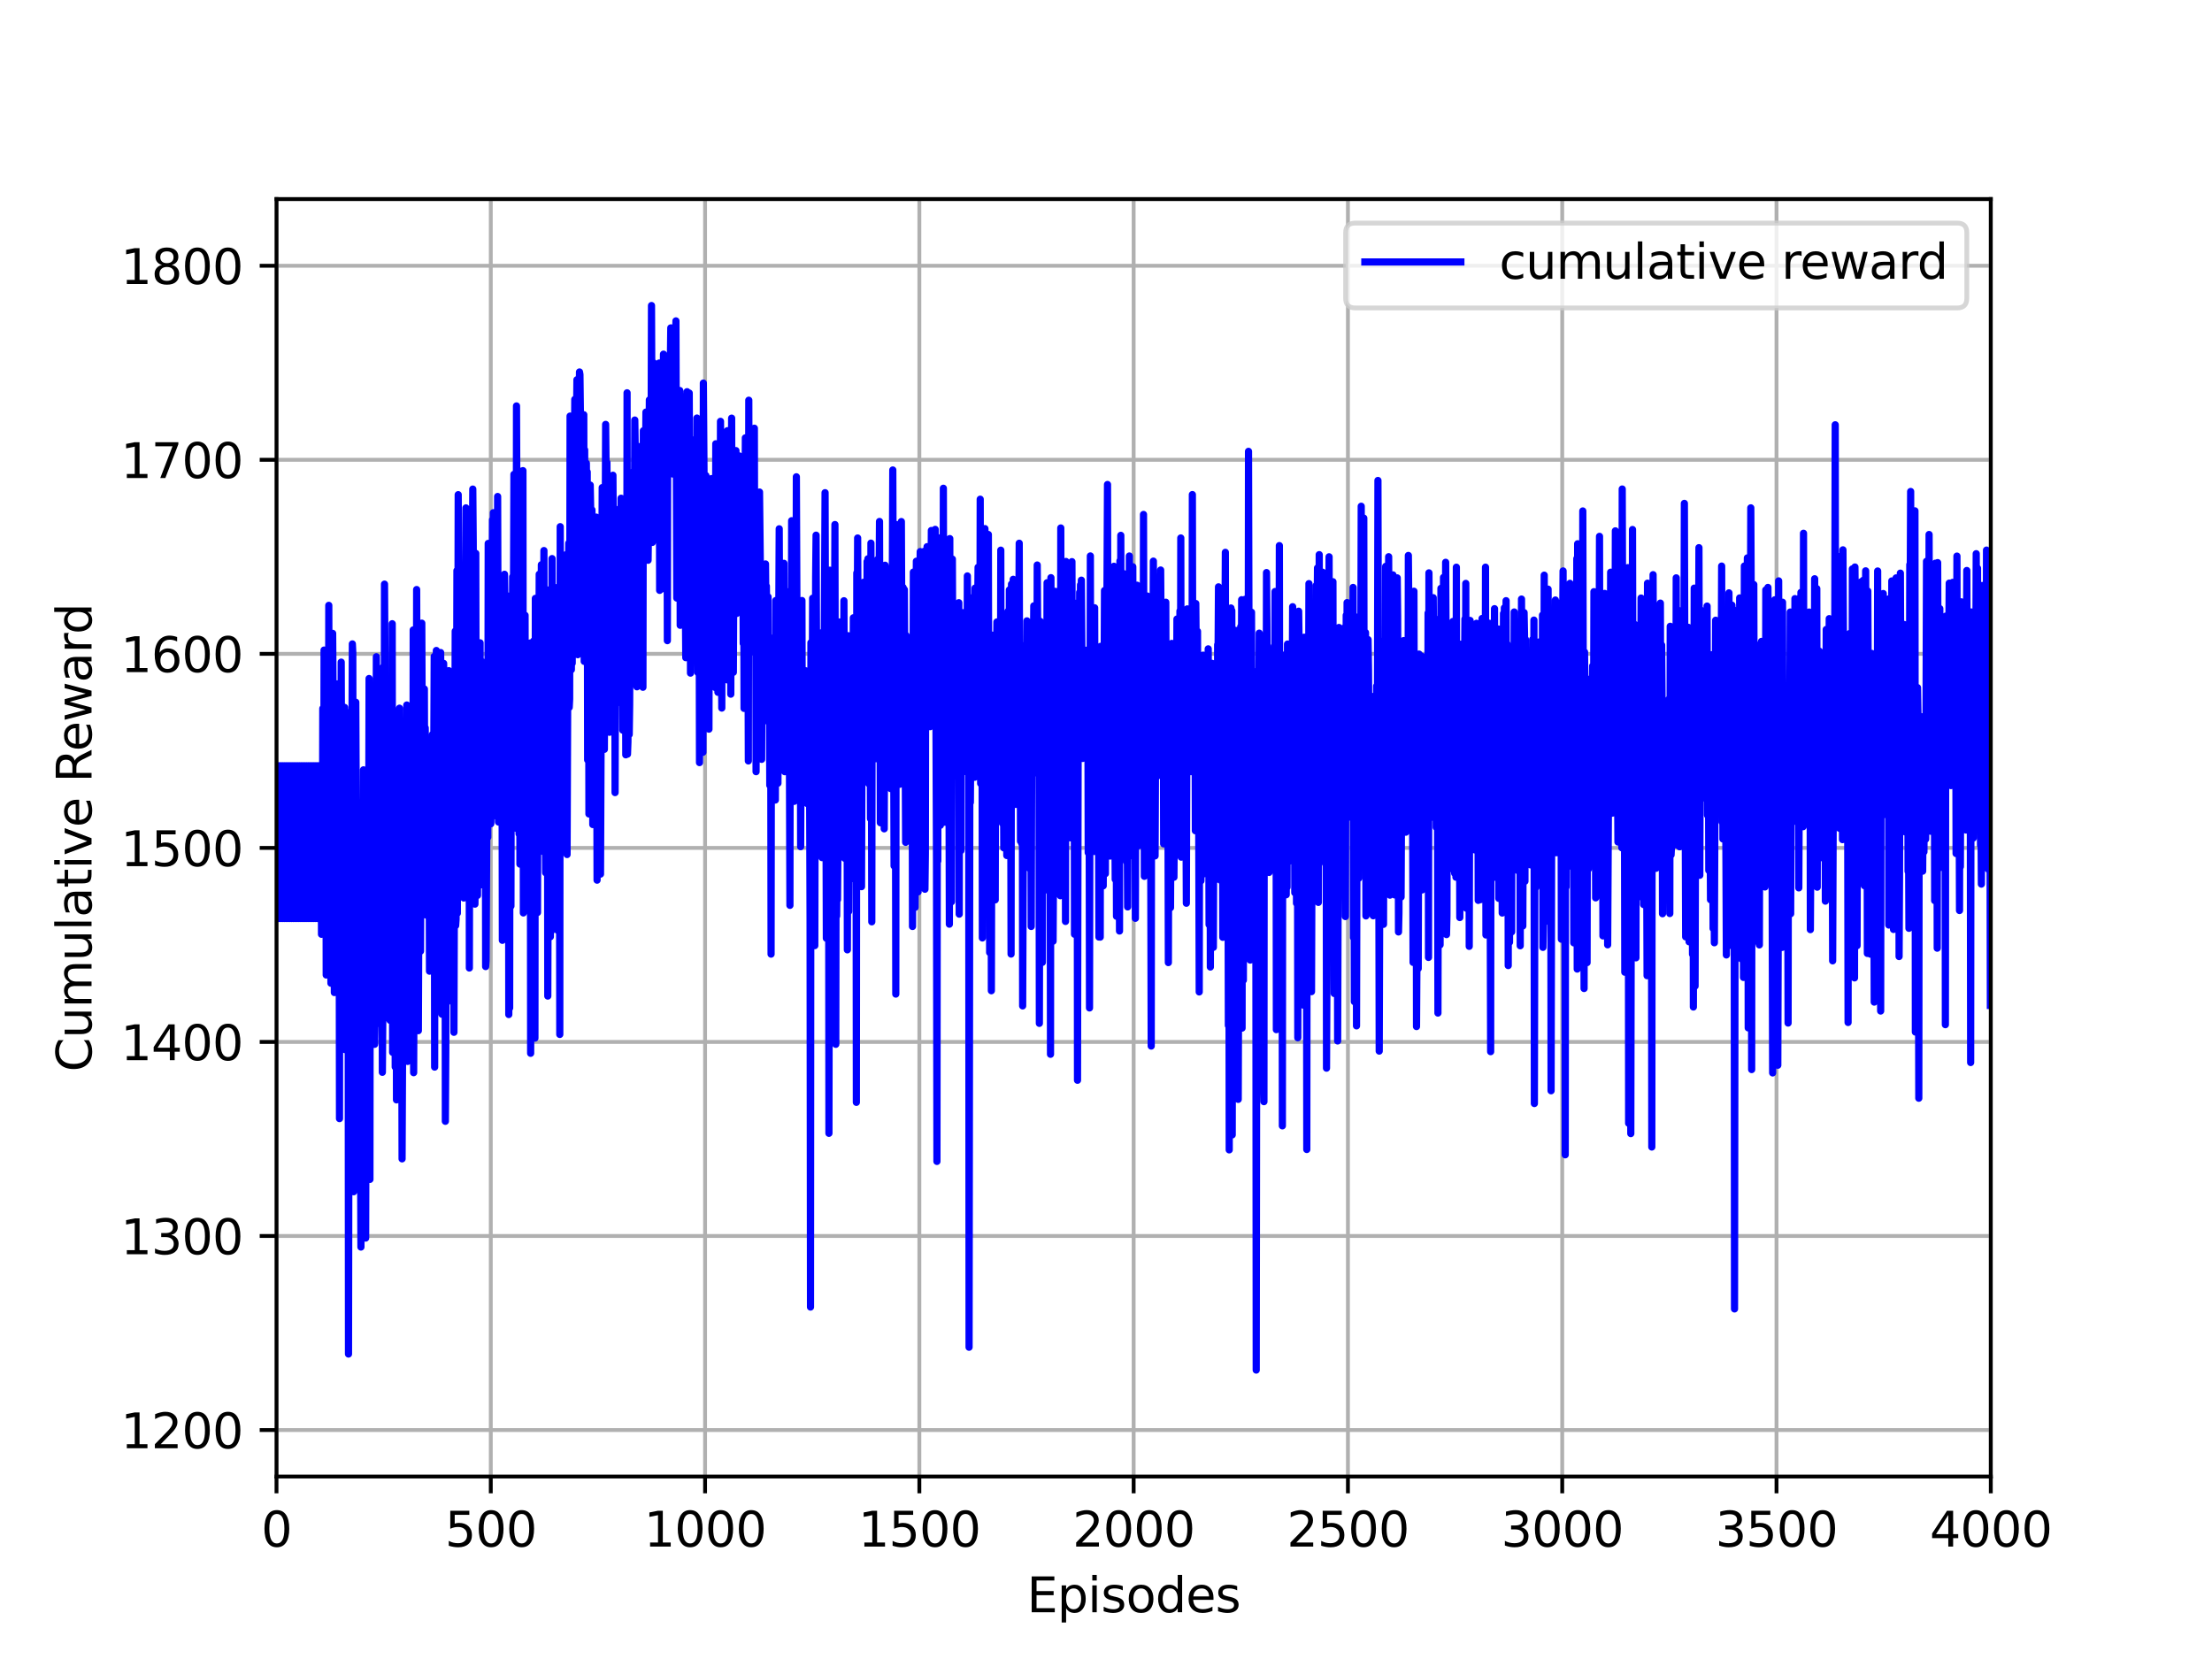 <?xml version="1.0" encoding="utf-8" standalone="no"?>
<!DOCTYPE svg PUBLIC "-//W3C//DTD SVG 1.1//EN"
  "http://www.w3.org/Graphics/SVG/1.1/DTD/svg11.dtd">
<svg height="345.6pt" version="1.1" viewBox="0 0 460.8 345.6" width="460.8pt" xmlns="http://www.w3.org/2000/svg" xmlns:xlink="http://www.w3.org/1999/xlink">
 <defs>
  <style type="text/css">*{stroke-linecap:butt;stroke-linejoin:round;}</style>
 </defs>
 <g id="figure_1">
  <g id="patch_1">
   <path d="M 0 345.6 
L 460.8 345.6 
L 460.8 0 
L 0 0 
z
" style="fill:#ffffff;"/>
  </g>
  <g id="axes_1">
   <g id="patch_2">
    <path d="M 57.6 307.584 
L 414.72 307.584 
L 414.72 41.472 
L 57.6 41.472 
z
" style="fill:#ffffff;"/>
   </g>
   <g id="matplotlib.axis_1">
    <g id="xtick_1">
     <g id="line2d_1">
      <path clip-path="url(#p4e8af46fbc)" d="M 57.6 307.584 
L 57.6 41.472 
" style="fill:none;stroke:#b0b0b0;stroke-linecap:square;stroke-width:0.8;"/>
     </g>
     <g id="line2d_2">
      <defs>
       <path d="M 0 0 
L 0 3.5 
" id="m0ffd161126" style="stroke:#000000;stroke-width:0.8;"/>
      </defs>
      <g>
       <use style="stroke:#000000;stroke-width:0.8;" x="57.6" xlink:href="#m0ffd161126" y="307.584"/>
      </g>
     </g>
     <g id="text_1">
      <!-- 0 -->
      <g transform="translate(54.419 322.182)scale(0.1 -0.1)">
       <defs>
        <path d="M 2034 4250 
Q 1547 4250 1301 3770 
Q 1056 3291 1056 2328 
Q 1056 1369 1301 889 
Q 1547 409 2034 409 
Q 2525 409 2770 889 
Q 3016 1369 3016 2328 
Q 3016 3291 2770 3770 
Q 2525 4250 2034 4250 
z
M 2034 4750 
Q 2819 4750 3233 4129 
Q 3647 3509 3647 2328 
Q 3647 1150 3233 529 
Q 2819 -91 2034 -91 
Q 1250 -91 836 529 
Q 422 1150 422 2328 
Q 422 3509 836 4129 
Q 1250 4750 2034 4750 
z
" id="DejaVuSans-30" transform="scale(0.016)"/>
       </defs>
       <use xlink:href="#DejaVuSans-30"/>
      </g>
     </g>
    </g>
    <g id="xtick_2">
     <g id="line2d_3">
      <path clip-path="url(#p4e8af46fbc)" d="M 102.24 307.584 
L 102.24 41.472 
" style="fill:none;stroke:#b0b0b0;stroke-linecap:square;stroke-width:0.8;"/>
     </g>
     <g id="line2d_4">
      <g>
       <use style="stroke:#000000;stroke-width:0.8;" x="102.24" xlink:href="#m0ffd161126" y="307.584"/>
      </g>
     </g>
     <g id="text_2">
      <!-- 500 -->
      <g transform="translate(92.696 322.182)scale(0.1 -0.1)">
       <defs>
        <path d="M 691 4666 
L 3169 4666 
L 3169 4134 
L 1269 4134 
L 1269 2991 
Q 1406 3038 1543 3061 
Q 1681 3084 1819 3084 
Q 2600 3084 3056 2656 
Q 3513 2228 3513 1497 
Q 3513 744 3044 326 
Q 2575 -91 1722 -91 
Q 1428 -91 1123 -41 
Q 819 9 494 109 
L 494 744 
Q 775 591 1075 516 
Q 1375 441 1709 441 
Q 2250 441 2565 725 
Q 2881 1009 2881 1497 
Q 2881 1984 2565 2268 
Q 2250 2553 1709 2553 
Q 1456 2553 1204 2497 
Q 953 2441 691 2322 
L 691 4666 
z
" id="DejaVuSans-35" transform="scale(0.016)"/>
       </defs>
       <use xlink:href="#DejaVuSans-35"/>
       <use x="63.623" xlink:href="#DejaVuSans-30"/>
       <use x="127.246" xlink:href="#DejaVuSans-30"/>
      </g>
     </g>
    </g>
    <g id="xtick_3">
     <g id="line2d_5">
      <path clip-path="url(#p4e8af46fbc)" d="M 146.88 307.584 
L 146.88 41.472 
" style="fill:none;stroke:#b0b0b0;stroke-linecap:square;stroke-width:0.8;"/>
     </g>
     <g id="line2d_6">
      <g>
       <use style="stroke:#000000;stroke-width:0.8;" x="146.88" xlink:href="#m0ffd161126" y="307.584"/>
      </g>
     </g>
     <g id="text_3">
      <!-- 1000 -->
      <g transform="translate(134.155 322.182)scale(0.1 -0.1)">
       <defs>
        <path d="M 794 531 
L 1825 531 
L 1825 4091 
L 703 3866 
L 703 4441 
L 1819 4666 
L 2450 4666 
L 2450 531 
L 3481 531 
L 3481 0 
L 794 0 
L 794 531 
z
" id="DejaVuSans-31" transform="scale(0.016)"/>
       </defs>
       <use xlink:href="#DejaVuSans-31"/>
       <use x="63.623" xlink:href="#DejaVuSans-30"/>
       <use x="127.246" xlink:href="#DejaVuSans-30"/>
       <use x="190.869" xlink:href="#DejaVuSans-30"/>
      </g>
     </g>
    </g>
    <g id="xtick_4">
     <g id="line2d_7">
      <path clip-path="url(#p4e8af46fbc)" d="M 191.52 307.584 
L 191.52 41.472 
" style="fill:none;stroke:#b0b0b0;stroke-linecap:square;stroke-width:0.8;"/>
     </g>
     <g id="line2d_8">
      <g>
       <use style="stroke:#000000;stroke-width:0.8;" x="191.52" xlink:href="#m0ffd161126" y="307.584"/>
      </g>
     </g>
     <g id="text_4">
      <!-- 1500 -->
      <g transform="translate(178.795 322.182)scale(0.1 -0.1)">
       <use xlink:href="#DejaVuSans-31"/>
       <use x="63.623" xlink:href="#DejaVuSans-35"/>
       <use x="127.246" xlink:href="#DejaVuSans-30"/>
       <use x="190.869" xlink:href="#DejaVuSans-30"/>
      </g>
     </g>
    </g>
    <g id="xtick_5">
     <g id="line2d_9">
      <path clip-path="url(#p4e8af46fbc)" d="M 236.16 307.584 
L 236.16 41.472 
" style="fill:none;stroke:#b0b0b0;stroke-linecap:square;stroke-width:0.8;"/>
     </g>
     <g id="line2d_10">
      <g>
       <use style="stroke:#000000;stroke-width:0.8;" x="236.16" xlink:href="#m0ffd161126" y="307.584"/>
      </g>
     </g>
     <g id="text_5">
      <!-- 2000 -->
      <g transform="translate(223.435 322.182)scale(0.1 -0.1)">
       <defs>
        <path d="M 1228 531 
L 3431 531 
L 3431 0 
L 469 0 
L 469 531 
Q 828 903 1448 1529 
Q 2069 2156 2228 2338 
Q 2531 2678 2651 2914 
Q 2772 3150 2772 3378 
Q 2772 3750 2511 3984 
Q 2250 4219 1831 4219 
Q 1534 4219 1204 4116 
Q 875 4013 500 3803 
L 500 4441 
Q 881 4594 1212 4672 
Q 1544 4750 1819 4750 
Q 2544 4750 2975 4387 
Q 3406 4025 3406 3419 
Q 3406 3131 3298 2873 
Q 3191 2616 2906 2266 
Q 2828 2175 2409 1742 
Q 1991 1309 1228 531 
z
" id="DejaVuSans-32" transform="scale(0.016)"/>
       </defs>
       <use xlink:href="#DejaVuSans-32"/>
       <use x="63.623" xlink:href="#DejaVuSans-30"/>
       <use x="127.246" xlink:href="#DejaVuSans-30"/>
       <use x="190.869" xlink:href="#DejaVuSans-30"/>
      </g>
     </g>
    </g>
    <g id="xtick_6">
     <g id="line2d_11">
      <path clip-path="url(#p4e8af46fbc)" d="M 280.8 307.584 
L 280.8 41.472 
" style="fill:none;stroke:#b0b0b0;stroke-linecap:square;stroke-width:0.8;"/>
     </g>
     <g id="line2d_12">
      <g>
       <use style="stroke:#000000;stroke-width:0.8;" x="280.8" xlink:href="#m0ffd161126" y="307.584"/>
      </g>
     </g>
     <g id="text_6">
      <!-- 2500 -->
      <g transform="translate(268.075 322.182)scale(0.1 -0.1)">
       <use xlink:href="#DejaVuSans-32"/>
       <use x="63.623" xlink:href="#DejaVuSans-35"/>
       <use x="127.246" xlink:href="#DejaVuSans-30"/>
       <use x="190.869" xlink:href="#DejaVuSans-30"/>
      </g>
     </g>
    </g>
    <g id="xtick_7">
     <g id="line2d_13">
      <path clip-path="url(#p4e8af46fbc)" d="M 325.44 307.584 
L 325.44 41.472 
" style="fill:none;stroke:#b0b0b0;stroke-linecap:square;stroke-width:0.8;"/>
     </g>
     <g id="line2d_14">
      <g>
       <use style="stroke:#000000;stroke-width:0.8;" x="325.44" xlink:href="#m0ffd161126" y="307.584"/>
      </g>
     </g>
     <g id="text_7">
      <!-- 3000 -->
      <g transform="translate(312.715 322.182)scale(0.1 -0.1)">
       <defs>
        <path d="M 2597 2516 
Q 3050 2419 3304 2112 
Q 3559 1806 3559 1356 
Q 3559 666 3084 287 
Q 2609 -91 1734 -91 
Q 1441 -91 1130 -33 
Q 819 25 488 141 
L 488 750 
Q 750 597 1062 519 
Q 1375 441 1716 441 
Q 2309 441 2620 675 
Q 2931 909 2931 1356 
Q 2931 1769 2642 2001 
Q 2353 2234 1838 2234 
L 1294 2234 
L 1294 2753 
L 1863 2753 
Q 2328 2753 2575 2939 
Q 2822 3125 2822 3475 
Q 2822 3834 2567 4026 
Q 2313 4219 1838 4219 
Q 1578 4219 1281 4162 
Q 984 4106 628 3988 
L 628 4550 
Q 988 4650 1302 4700 
Q 1616 4750 1894 4750 
Q 2613 4750 3031 4423 
Q 3450 4097 3450 3541 
Q 3450 3153 3228 2886 
Q 3006 2619 2597 2516 
z
" id="DejaVuSans-33" transform="scale(0.016)"/>
       </defs>
       <use xlink:href="#DejaVuSans-33"/>
       <use x="63.623" xlink:href="#DejaVuSans-30"/>
       <use x="127.246" xlink:href="#DejaVuSans-30"/>
       <use x="190.869" xlink:href="#DejaVuSans-30"/>
      </g>
     </g>
    </g>
    <g id="xtick_8">
     <g id="line2d_15">
      <path clip-path="url(#p4e8af46fbc)" d="M 370.08 307.584 
L 370.08 41.472 
" style="fill:none;stroke:#b0b0b0;stroke-linecap:square;stroke-width:0.8;"/>
     </g>
     <g id="line2d_16">
      <g>
       <use style="stroke:#000000;stroke-width:0.8;" x="370.08" xlink:href="#m0ffd161126" y="307.584"/>
      </g>
     </g>
     <g id="text_8">
      <!-- 3500 -->
      <g transform="translate(357.355 322.182)scale(0.1 -0.1)">
       <use xlink:href="#DejaVuSans-33"/>
       <use x="63.623" xlink:href="#DejaVuSans-35"/>
       <use x="127.246" xlink:href="#DejaVuSans-30"/>
       <use x="190.869" xlink:href="#DejaVuSans-30"/>
      </g>
     </g>
    </g>
    <g id="xtick_9">
     <g id="line2d_17">
      <path clip-path="url(#p4e8af46fbc)" d="M 414.72 307.584 
L 414.72 41.472 
" style="fill:none;stroke:#b0b0b0;stroke-linecap:square;stroke-width:0.8;"/>
     </g>
     <g id="line2d_18">
      <g>
       <use style="stroke:#000000;stroke-width:0.8;" x="414.72" xlink:href="#m0ffd161126" y="307.584"/>
      </g>
     </g>
     <g id="text_9">
      <!-- 4000 -->
      <g transform="translate(401.995 322.182)scale(0.1 -0.1)">
       <defs>
        <path d="M 2419 4116 
L 825 1625 
L 2419 1625 
L 2419 4116 
z
M 2253 4666 
L 3047 4666 
L 3047 1625 
L 3713 1625 
L 3713 1100 
L 3047 1100 
L 3047 0 
L 2419 0 
L 2419 1100 
L 313 1100 
L 313 1709 
L 2253 4666 
z
" id="DejaVuSans-34" transform="scale(0.016)"/>
       </defs>
       <use xlink:href="#DejaVuSans-34"/>
       <use x="63.623" xlink:href="#DejaVuSans-30"/>
       <use x="127.246" xlink:href="#DejaVuSans-30"/>
       <use x="190.869" xlink:href="#DejaVuSans-30"/>
      </g>
     </g>
    </g>
    <g id="text_10">
     <!-- Episodes -->
     <g transform="translate(213.918 335.861)scale(0.1 -0.1)">
      <defs>
       <path d="M 628 4666 
L 3578 4666 
L 3578 4134 
L 1259 4134 
L 1259 2753 
L 3481 2753 
L 3481 2222 
L 1259 2222 
L 1259 531 
L 3634 531 
L 3634 0 
L 628 0 
L 628 4666 
z
" id="DejaVuSans-45" transform="scale(0.016)"/>
       <path d="M 1159 525 
L 1159 -1331 
L 581 -1331 
L 581 3500 
L 1159 3500 
L 1159 2969 
Q 1341 3281 1617 3432 
Q 1894 3584 2278 3584 
Q 2916 3584 3314 3078 
Q 3713 2572 3713 1747 
Q 3713 922 3314 415 
Q 2916 -91 2278 -91 
Q 1894 -91 1617 61 
Q 1341 213 1159 525 
z
M 3116 1747 
Q 3116 2381 2855 2742 
Q 2594 3103 2138 3103 
Q 1681 3103 1420 2742 
Q 1159 2381 1159 1747 
Q 1159 1113 1420 752 
Q 1681 391 2138 391 
Q 2594 391 2855 752 
Q 3116 1113 3116 1747 
z
" id="DejaVuSans-70" transform="scale(0.016)"/>
       <path d="M 603 3500 
L 1178 3500 
L 1178 0 
L 603 0 
L 603 3500 
z
M 603 4863 
L 1178 4863 
L 1178 4134 
L 603 4134 
L 603 4863 
z
" id="DejaVuSans-69" transform="scale(0.016)"/>
       <path d="M 2834 3397 
L 2834 2853 
Q 2591 2978 2328 3040 
Q 2066 3103 1784 3103 
Q 1356 3103 1142 2972 
Q 928 2841 928 2578 
Q 928 2378 1081 2264 
Q 1234 2150 1697 2047 
L 1894 2003 
Q 2506 1872 2764 1633 
Q 3022 1394 3022 966 
Q 3022 478 2636 193 
Q 2250 -91 1575 -91 
Q 1294 -91 989 -36 
Q 684 19 347 128 
L 347 722 
Q 666 556 975 473 
Q 1284 391 1588 391 
Q 1994 391 2212 530 
Q 2431 669 2431 922 
Q 2431 1156 2273 1281 
Q 2116 1406 1581 1522 
L 1381 1569 
Q 847 1681 609 1914 
Q 372 2147 372 2553 
Q 372 3047 722 3315 
Q 1072 3584 1716 3584 
Q 2034 3584 2315 3537 
Q 2597 3491 2834 3397 
z
" id="DejaVuSans-73" transform="scale(0.016)"/>
       <path d="M 1959 3097 
Q 1497 3097 1228 2736 
Q 959 2375 959 1747 
Q 959 1119 1226 758 
Q 1494 397 1959 397 
Q 2419 397 2687 759 
Q 2956 1122 2956 1747 
Q 2956 2369 2687 2733 
Q 2419 3097 1959 3097 
z
M 1959 3584 
Q 2709 3584 3137 3096 
Q 3566 2609 3566 1747 
Q 3566 888 3137 398 
Q 2709 -91 1959 -91 
Q 1206 -91 779 398 
Q 353 888 353 1747 
Q 353 2609 779 3096 
Q 1206 3584 1959 3584 
z
" id="DejaVuSans-6f" transform="scale(0.016)"/>
       <path d="M 2906 2969 
L 2906 4863 
L 3481 4863 
L 3481 0 
L 2906 0 
L 2906 525 
Q 2725 213 2448 61 
Q 2172 -91 1784 -91 
Q 1150 -91 751 415 
Q 353 922 353 1747 
Q 353 2572 751 3078 
Q 1150 3584 1784 3584 
Q 2172 3584 2448 3432 
Q 2725 3281 2906 2969 
z
M 947 1747 
Q 947 1113 1208 752 
Q 1469 391 1925 391 
Q 2381 391 2643 752 
Q 2906 1113 2906 1747 
Q 2906 2381 2643 2742 
Q 2381 3103 1925 3103 
Q 1469 3103 1208 2742 
Q 947 2381 947 1747 
z
" id="DejaVuSans-64" transform="scale(0.016)"/>
       <path d="M 3597 1894 
L 3597 1613 
L 953 1613 
Q 991 1019 1311 708 
Q 1631 397 2203 397 
Q 2534 397 2845 478 
Q 3156 559 3463 722 
L 3463 178 
Q 3153 47 2828 -22 
Q 2503 -91 2169 -91 
Q 1331 -91 842 396 
Q 353 884 353 1716 
Q 353 2575 817 3079 
Q 1281 3584 2069 3584 
Q 2775 3584 3186 3129 
Q 3597 2675 3597 1894 
z
M 3022 2063 
Q 3016 2534 2758 2815 
Q 2500 3097 2075 3097 
Q 1594 3097 1305 2825 
Q 1016 2553 972 2059 
L 3022 2063 
z
" id="DejaVuSans-65" transform="scale(0.016)"/>
      </defs>
      <use xlink:href="#DejaVuSans-45"/>
      <use x="63.184" xlink:href="#DejaVuSans-70"/>
      <use x="126.66" xlink:href="#DejaVuSans-69"/>
      <use x="154.443" xlink:href="#DejaVuSans-73"/>
      <use x="206.543" xlink:href="#DejaVuSans-6f"/>
      <use x="267.725" xlink:href="#DejaVuSans-64"/>
      <use x="331.201" xlink:href="#DejaVuSans-65"/>
      <use x="392.725" xlink:href="#DejaVuSans-73"/>
     </g>
    </g>
   </g>
   <g id="matplotlib.axis_2">
    <g id="ytick_1">
     <g id="line2d_19">
      <path clip-path="url(#p4e8af46fbc)" d="M 57.6 297.902 
L 414.72 297.902 
" style="fill:none;stroke:#b0b0b0;stroke-linecap:square;stroke-width:0.8;"/>
     </g>
     <g id="line2d_20">
      <defs>
       <path d="M 0 0 
L -3.5 0 
" id="m492b56b458" style="stroke:#000000;stroke-width:0.8;"/>
      </defs>
      <g>
       <use style="stroke:#000000;stroke-width:0.8;" x="57.6" xlink:href="#m492b56b458" y="297.902"/>
      </g>
     </g>
     <g id="text_11">
      <!-- 1200 -->
      <g transform="translate(25.15 301.701)scale(0.1 -0.1)">
       <use xlink:href="#DejaVuSans-31"/>
       <use x="63.623" xlink:href="#DejaVuSans-32"/>
       <use x="127.246" xlink:href="#DejaVuSans-30"/>
       <use x="190.869" xlink:href="#DejaVuSans-30"/>
      </g>
     </g>
    </g>
    <g id="ytick_2">
     <g id="line2d_21">
      <path clip-path="url(#p4e8af46fbc)" d="M 57.6 257.479 
L 414.72 257.479 
" style="fill:none;stroke:#b0b0b0;stroke-linecap:square;stroke-width:0.8;"/>
     </g>
     <g id="line2d_22">
      <g>
       <use style="stroke:#000000;stroke-width:0.8;" x="57.6" xlink:href="#m492b56b458" y="257.479"/>
      </g>
     </g>
     <g id="text_12">
      <!-- 1300 -->
      <g transform="translate(25.15 261.278)scale(0.1 -0.1)">
       <use xlink:href="#DejaVuSans-31"/>
       <use x="63.623" xlink:href="#DejaVuSans-33"/>
       <use x="127.246" xlink:href="#DejaVuSans-30"/>
       <use x="190.869" xlink:href="#DejaVuSans-30"/>
      </g>
     </g>
    </g>
    <g id="ytick_3">
     <g id="line2d_23">
      <path clip-path="url(#p4e8af46fbc)" d="M 57.6 217.055 
L 414.72 217.055 
" style="fill:none;stroke:#b0b0b0;stroke-linecap:square;stroke-width:0.8;"/>
     </g>
     <g id="line2d_24">
      <g>
       <use style="stroke:#000000;stroke-width:0.8;" x="57.6" xlink:href="#m492b56b458" y="217.055"/>
      </g>
     </g>
     <g id="text_13">
      <!-- 1400 -->
      <g transform="translate(25.15 220.854)scale(0.1 -0.1)">
       <use xlink:href="#DejaVuSans-31"/>
       <use x="63.623" xlink:href="#DejaVuSans-34"/>
       <use x="127.246" xlink:href="#DejaVuSans-30"/>
       <use x="190.869" xlink:href="#DejaVuSans-30"/>
      </g>
     </g>
    </g>
    <g id="ytick_4">
     <g id="line2d_25">
      <path clip-path="url(#p4e8af46fbc)" d="M 57.6 176.632 
L 414.72 176.632 
" style="fill:none;stroke:#b0b0b0;stroke-linecap:square;stroke-width:0.8;"/>
     </g>
     <g id="line2d_26">
      <g>
       <use style="stroke:#000000;stroke-width:0.8;" x="57.6" xlink:href="#m492b56b458" y="176.632"/>
      </g>
     </g>
     <g id="text_14">
      <!-- 1500 -->
      <g transform="translate(25.15 180.431)scale(0.1 -0.1)">
       <use xlink:href="#DejaVuSans-31"/>
       <use x="63.623" xlink:href="#DejaVuSans-35"/>
       <use x="127.246" xlink:href="#DejaVuSans-30"/>
       <use x="190.869" xlink:href="#DejaVuSans-30"/>
      </g>
     </g>
    </g>
    <g id="ytick_5">
     <g id="line2d_27">
      <path clip-path="url(#p4e8af46fbc)" d="M 57.6 136.208 
L 414.72 136.208 
" style="fill:none;stroke:#b0b0b0;stroke-linecap:square;stroke-width:0.8;"/>
     </g>
     <g id="line2d_28">
      <g>
       <use style="stroke:#000000;stroke-width:0.8;" x="57.6" xlink:href="#m492b56b458" y="136.208"/>
      </g>
     </g>
     <g id="text_15">
      <!-- 1600 -->
      <g transform="translate(25.15 140.008)scale(0.1 -0.1)">
       <defs>
        <path d="M 2113 2584 
Q 1688 2584 1439 2293 
Q 1191 2003 1191 1497 
Q 1191 994 1439 701 
Q 1688 409 2113 409 
Q 2538 409 2786 701 
Q 3034 994 3034 1497 
Q 3034 2003 2786 2293 
Q 2538 2584 2113 2584 
z
M 3366 4563 
L 3366 3988 
Q 3128 4100 2886 4159 
Q 2644 4219 2406 4219 
Q 1781 4219 1451 3797 
Q 1122 3375 1075 2522 
Q 1259 2794 1537 2939 
Q 1816 3084 2150 3084 
Q 2853 3084 3261 2657 
Q 3669 2231 3669 1497 
Q 3669 778 3244 343 
Q 2819 -91 2113 -91 
Q 1303 -91 875 529 
Q 447 1150 447 2328 
Q 447 3434 972 4092 
Q 1497 4750 2381 4750 
Q 2619 4750 2861 4703 
Q 3103 4656 3366 4563 
z
" id="DejaVuSans-36" transform="scale(0.016)"/>
       </defs>
       <use xlink:href="#DejaVuSans-31"/>
       <use x="63.623" xlink:href="#DejaVuSans-36"/>
       <use x="127.246" xlink:href="#DejaVuSans-30"/>
       <use x="190.869" xlink:href="#DejaVuSans-30"/>
      </g>
     </g>
    </g>
    <g id="ytick_6">
     <g id="line2d_29">
      <path clip-path="url(#p4e8af46fbc)" d="M 57.6 95.785 
L 414.72 95.785 
" style="fill:none;stroke:#b0b0b0;stroke-linecap:square;stroke-width:0.8;"/>
     </g>
     <g id="line2d_30">
      <g>
       <use style="stroke:#000000;stroke-width:0.8;" x="57.6" xlink:href="#m492b56b458" y="95.785"/>
      </g>
     </g>
     <g id="text_16">
      <!-- 1700 -->
      <g transform="translate(25.15 99.584)scale(0.1 -0.1)">
       <defs>
        <path d="M 525 4666 
L 3525 4666 
L 3525 4397 
L 1831 0 
L 1172 0 
L 2766 4134 
L 525 4134 
L 525 4666 
z
" id="DejaVuSans-37" transform="scale(0.016)"/>
       </defs>
       <use xlink:href="#DejaVuSans-31"/>
       <use x="63.623" xlink:href="#DejaVuSans-37"/>
       <use x="127.246" xlink:href="#DejaVuSans-30"/>
       <use x="190.869" xlink:href="#DejaVuSans-30"/>
      </g>
     </g>
    </g>
    <g id="ytick_7">
     <g id="line2d_31">
      <path clip-path="url(#p4e8af46fbc)" d="M 57.6 55.361 
L 414.72 55.361 
" style="fill:none;stroke:#b0b0b0;stroke-linecap:square;stroke-width:0.8;"/>
     </g>
     <g id="line2d_32">
      <g>
       <use style="stroke:#000000;stroke-width:0.8;" x="57.6" xlink:href="#m492b56b458" y="55.361"/>
      </g>
     </g>
     <g id="text_17">
      <!-- 1800 -->
      <g transform="translate(25.15 59.161)scale(0.1 -0.1)">
       <defs>
        <path d="M 2034 2216 
Q 1584 2216 1326 1975 
Q 1069 1734 1069 1313 
Q 1069 891 1326 650 
Q 1584 409 2034 409 
Q 2484 409 2743 651 
Q 3003 894 3003 1313 
Q 3003 1734 2745 1975 
Q 2488 2216 2034 2216 
z
M 1403 2484 
Q 997 2584 770 2862 
Q 544 3141 544 3541 
Q 544 4100 942 4425 
Q 1341 4750 2034 4750 
Q 2731 4750 3128 4425 
Q 3525 4100 3525 3541 
Q 3525 3141 3298 2862 
Q 3072 2584 2669 2484 
Q 3125 2378 3379 2068 
Q 3634 1759 3634 1313 
Q 3634 634 3220 271 
Q 2806 -91 2034 -91 
Q 1263 -91 848 271 
Q 434 634 434 1313 
Q 434 1759 690 2068 
Q 947 2378 1403 2484 
z
M 1172 3481 
Q 1172 3119 1398 2916 
Q 1625 2713 2034 2713 
Q 2441 2713 2670 2916 
Q 2900 3119 2900 3481 
Q 2900 3844 2670 4047 
Q 2441 4250 2034 4250 
Q 1625 4250 1398 4047 
Q 1172 3844 1172 3481 
z
" id="DejaVuSans-38" transform="scale(0.016)"/>
       </defs>
       <use xlink:href="#DejaVuSans-31"/>
       <use x="63.623" xlink:href="#DejaVuSans-38"/>
       <use x="127.246" xlink:href="#DejaVuSans-30"/>
       <use x="190.869" xlink:href="#DejaVuSans-30"/>
      </g>
     </g>
    </g>
    <g id="text_18">
     <!-- Cumulative Reward -->
     <g transform="translate(19.07 223.276)rotate(-90)scale(0.1 -0.1)">
      <defs>
       <path d="M 4122 4306 
L 4122 3641 
Q 3803 3938 3442 4084 
Q 3081 4231 2675 4231 
Q 1875 4231 1450 3742 
Q 1025 3253 1025 2328 
Q 1025 1406 1450 917 
Q 1875 428 2675 428 
Q 3081 428 3442 575 
Q 3803 722 4122 1019 
L 4122 359 
Q 3791 134 3420 21 
Q 3050 -91 2638 -91 
Q 1578 -91 968 557 
Q 359 1206 359 2328 
Q 359 3453 968 4101 
Q 1578 4750 2638 4750 
Q 3056 4750 3426 4639 
Q 3797 4528 4122 4306 
z
" id="DejaVuSans-43" transform="scale(0.016)"/>
       <path d="M 544 1381 
L 544 3500 
L 1119 3500 
L 1119 1403 
Q 1119 906 1312 657 
Q 1506 409 1894 409 
Q 2359 409 2629 706 
Q 2900 1003 2900 1516 
L 2900 3500 
L 3475 3500 
L 3475 0 
L 2900 0 
L 2900 538 
Q 2691 219 2414 64 
Q 2138 -91 1772 -91 
Q 1169 -91 856 284 
Q 544 659 544 1381 
z
M 1991 3584 
L 1991 3584 
z
" id="DejaVuSans-75" transform="scale(0.016)"/>
       <path d="M 3328 2828 
Q 3544 3216 3844 3400 
Q 4144 3584 4550 3584 
Q 5097 3584 5394 3201 
Q 5691 2819 5691 2113 
L 5691 0 
L 5113 0 
L 5113 2094 
Q 5113 2597 4934 2840 
Q 4756 3084 4391 3084 
Q 3944 3084 3684 2787 
Q 3425 2491 3425 1978 
L 3425 0 
L 2847 0 
L 2847 2094 
Q 2847 2600 2669 2842 
Q 2491 3084 2119 3084 
Q 1678 3084 1418 2786 
Q 1159 2488 1159 1978 
L 1159 0 
L 581 0 
L 581 3500 
L 1159 3500 
L 1159 2956 
Q 1356 3278 1631 3431 
Q 1906 3584 2284 3584 
Q 2666 3584 2933 3390 
Q 3200 3197 3328 2828 
z
" id="DejaVuSans-6d" transform="scale(0.016)"/>
       <path d="M 603 4863 
L 1178 4863 
L 1178 0 
L 603 0 
L 603 4863 
z
" id="DejaVuSans-6c" transform="scale(0.016)"/>
       <path d="M 2194 1759 
Q 1497 1759 1228 1600 
Q 959 1441 959 1056 
Q 959 750 1161 570 
Q 1363 391 1709 391 
Q 2188 391 2477 730 
Q 2766 1069 2766 1631 
L 2766 1759 
L 2194 1759 
z
M 3341 1997 
L 3341 0 
L 2766 0 
L 2766 531 
Q 2569 213 2275 61 
Q 1981 -91 1556 -91 
Q 1019 -91 701 211 
Q 384 513 384 1019 
Q 384 1609 779 1909 
Q 1175 2209 1959 2209 
L 2766 2209 
L 2766 2266 
Q 2766 2663 2505 2880 
Q 2244 3097 1772 3097 
Q 1472 3097 1187 3025 
Q 903 2953 641 2809 
L 641 3341 
Q 956 3463 1253 3523 
Q 1550 3584 1831 3584 
Q 2591 3584 2966 3190 
Q 3341 2797 3341 1997 
z
" id="DejaVuSans-61" transform="scale(0.016)"/>
       <path d="M 1172 4494 
L 1172 3500 
L 2356 3500 
L 2356 3053 
L 1172 3053 
L 1172 1153 
Q 1172 725 1289 603 
Q 1406 481 1766 481 
L 2356 481 
L 2356 0 
L 1766 0 
Q 1100 0 847 248 
Q 594 497 594 1153 
L 594 3053 
L 172 3053 
L 172 3500 
L 594 3500 
L 594 4494 
L 1172 4494 
z
" id="DejaVuSans-74" transform="scale(0.016)"/>
       <path d="M 191 3500 
L 800 3500 
L 1894 563 
L 2988 3500 
L 3597 3500 
L 2284 0 
L 1503 0 
L 191 3500 
z
" id="DejaVuSans-76" transform="scale(0.016)"/>
       <path id="DejaVuSans-20" transform="scale(0.016)"/>
       <path d="M 2841 2188 
Q 3044 2119 3236 1894 
Q 3428 1669 3622 1275 
L 4263 0 
L 3584 0 
L 2988 1197 
Q 2756 1666 2539 1819 
Q 2322 1972 1947 1972 
L 1259 1972 
L 1259 0 
L 628 0 
L 628 4666 
L 2053 4666 
Q 2853 4666 3247 4331 
Q 3641 3997 3641 3322 
Q 3641 2881 3436 2590 
Q 3231 2300 2841 2188 
z
M 1259 4147 
L 1259 2491 
L 2053 2491 
Q 2509 2491 2742 2702 
Q 2975 2913 2975 3322 
Q 2975 3731 2742 3939 
Q 2509 4147 2053 4147 
L 1259 4147 
z
" id="DejaVuSans-52" transform="scale(0.016)"/>
       <path d="M 269 3500 
L 844 3500 
L 1563 769 
L 2278 3500 
L 2956 3500 
L 3675 769 
L 4391 3500 
L 4966 3500 
L 4050 0 
L 3372 0 
L 2619 2869 
L 1863 0 
L 1184 0 
L 269 3500 
z
" id="DejaVuSans-77" transform="scale(0.016)"/>
       <path d="M 2631 2963 
Q 2534 3019 2420 3045 
Q 2306 3072 2169 3072 
Q 1681 3072 1420 2755 
Q 1159 2438 1159 1844 
L 1159 0 
L 581 0 
L 581 3500 
L 1159 3500 
L 1159 2956 
Q 1341 3275 1631 3429 
Q 1922 3584 2338 3584 
Q 2397 3584 2469 3576 
Q 2541 3569 2628 3553 
L 2631 2963 
z
" id="DejaVuSans-72" transform="scale(0.016)"/>
      </defs>
      <use xlink:href="#DejaVuSans-43"/>
      <use x="69.824" xlink:href="#DejaVuSans-75"/>
      <use x="133.203" xlink:href="#DejaVuSans-6d"/>
      <use x="230.615" xlink:href="#DejaVuSans-75"/>
      <use x="293.994" xlink:href="#DejaVuSans-6c"/>
      <use x="321.777" xlink:href="#DejaVuSans-61"/>
      <use x="383.057" xlink:href="#DejaVuSans-74"/>
      <use x="422.266" xlink:href="#DejaVuSans-69"/>
      <use x="450.049" xlink:href="#DejaVuSans-76"/>
      <use x="509.229" xlink:href="#DejaVuSans-65"/>
      <use x="570.752" xlink:href="#DejaVuSans-20"/>
      <use x="602.539" xlink:href="#DejaVuSans-52"/>
      <use x="667.521" xlink:href="#DejaVuSans-65"/>
      <use x="729.045" xlink:href="#DejaVuSans-77"/>
      <use x="810.832" xlink:href="#DejaVuSans-61"/>
      <use x="872.111" xlink:href="#DejaVuSans-72"/>
      <use x="911.475" xlink:href="#DejaVuSans-64"/>
     </g>
    </g>
   </g>
   <g id="line2d_33">
    <path clip-path="url(#p4e8af46fbc)" d="M 57.6 181.809 
L 57.779 159.52 
L 57.868 191.336 
L 58.136 159.52 
L 58.225 191.336 
L 58.493 159.52 
L 58.582 191.336 
L 58.85 159.52 
L 58.939 191.336 
L 59.207 159.52 
L 59.296 191.336 
L 59.564 159.52 
L 59.653 191.336 
L 59.921 159.52 
L 60.011 191.336 
L 60.278 159.52 
L 60.368 191.336 
L 60.636 159.52 
L 60.725 191.336 
L 60.993 159.52 
L 61.082 191.336 
L 61.35 159.52 
L 61.439 191.336 
L 61.707 159.52 
L 61.796 191.336 
L 62.064 159.52 
L 62.153 191.336 
L 62.421 159.52 
L 62.51 191.336 
L 62.778 159.52 
L 62.868 191.336 
L 63.135 159.52 
L 63.225 191.336 
L 63.492 159.52 
L 63.582 191.336 
L 63.85 159.52 
L 63.939 191.336 
L 64.207 159.52 
L 64.296 191.336 
L 64.564 159.52 
L 64.653 191.336 
L 64.921 159.52 
L 65.01 191.336 
L 65.278 159.52 
L 65.367 191.336 
L 65.635 159.52 
L 65.724 191.336 
L 65.992 159.52 
L 66.082 191.336 
L 66.349 159.52 
L 66.439 191.336 
L 66.528 190.671 
L 66.707 170.233 
L 66.796 189.302 
L 66.885 164.679 
L 66.974 194.629 
L 67.064 178.863 
L 67.153 192.059 
L 67.242 147.597 
L 67.421 188.201 
L 67.51 135.424 
L 67.599 178.275 
L 67.867 142.543 
L 67.956 203.108 
L 68.046 150.033 
L 68.135 155.231 
L 68.314 176.068 
L 68.403 200.916 
L 68.492 126.105 
L 68.671 194.97 
L 68.849 188.164 
L 68.939 204.824 
L 69.028 146.366 
L 69.117 154.696 
L 69.206 195.36 
L 69.296 131.94 
L 69.385 144.816 
L 69.474 175.387 
L 69.564 167.728 
L 69.653 206.767 
L 69.831 160.513 
L 70.01 205.975 
L 70.278 142.47 
L 70.367 187.131 
L 70.456 170.463 
L 70.546 203.371 
L 70.635 171.718 
L 70.724 233.025 
L 70.813 144.246 
L 70.903 164.674 
L 70.992 184.759 
L 71.081 137.932 
L 71.26 191.827 
L 71.349 181.49 
L 71.438 187.22 
L 71.528 164.542 
L 71.617 190.49 
L 71.706 182.042 
L 71.796 147.369 
L 71.885 218.654 
L 71.974 168.991 
L 72.063 174.667 
L 72.153 149.925 
L 72.242 182.139 
L 72.331 173.458 
L 72.42 190.25 
L 72.51 172.839 
L 72.599 282.072 
L 72.778 170.638 
L 72.867 160.145 
L 73.045 235.822 
L 73.135 148.209 
L 73.224 153.784 
L 73.313 154.681 
L 73.403 134.14 
L 73.492 135.939 
L 73.67 248.26 
L 73.938 161.09 
L 74.028 223.175 
L 74.117 146.285 
L 74.474 223.327 
L 74.563 180.745 
L 74.652 203.016 
L 74.831 167.199 
L 75.188 259.782 
L 75.277 176.689 
L 75.367 237.779 
L 75.456 183.628 
L 75.635 218.62 
L 75.724 160.371 
L 75.813 182.87 
L 75.902 236.948 
L 75.992 171.963 
L 76.081 192.749 
L 76.17 257.917 
L 76.349 185.473 
L 76.438 220.703 
L 76.617 181.273 
L 76.706 221.742 
L 76.884 141.348 
L 76.974 152.511 
L 77.063 245.688 
L 77.152 152.37 
L 77.242 183.761 
L 77.331 158.173 
L 77.509 217.671 
L 77.777 145.981 
L 77.867 207.787 
L 77.956 192.741 
L 78.045 217.545 
L 78.134 212.732 
L 78.224 149.154 
L 78.313 177.27 
L 78.402 136.814 
L 78.492 170.022 
L 78.581 166.867 
L 78.67 178.337 
L 78.759 156.733 
L 78.849 213.184 
L 78.938 168.953 
L 79.027 180.357 
L 79.206 155.369 
L 79.295 198.827 
L 79.474 154.757 
L 79.563 157.846 
L 79.652 223.38 
L 79.741 212.121 
L 79.831 138.951 
L 80.009 202.973 
L 80.099 121.686 
L 80.188 136.852 
L 80.277 199.414 
L 80.366 168.439 
L 80.545 211.992 
L 80.634 211.42 
L 80.724 177.378 
L 80.813 185.289 
L 80.902 195.425 
L 81.17 156.433 
L 81.259 212.556 
L 81.348 149.511 
L 81.438 180.093 
L 81.527 157.274 
L 81.616 208.912 
L 81.706 129.934 
L 81.795 219.225 
L 81.884 160.167 
L 82.063 202.54 
L 82.241 152.275 
L 82.331 222.265 
L 82.42 220.239 
L 82.509 171.524 
L 82.598 229.122 
L 82.777 164.788 
L 82.866 175.86 
L 82.956 181.863 
L 83.134 218.331 
L 83.223 147.528 
L 83.313 198.779 
L 83.402 159.703 
L 83.58 209.826 
L 83.67 199.963 
L 83.759 241.41 
L 84.116 164.072 
L 84.205 189.392 
L 84.295 189.315 
L 84.384 188.658 
L 84.473 205.958 
L 84.741 146.867 
L 84.83 146.968 
L 84.92 221.112 
L 85.009 150.331 
L 85.098 153.132 
L 85.366 208.991 
L 85.455 182.731 
L 85.545 209.81 
L 85.634 180.378 
L 85.723 197.207 
L 85.812 148.408 
L 85.902 208.945 
L 85.991 200.21 
L 86.08 131.228 
L 86.17 223.456 
L 86.259 203.15 
L 86.348 150.238 
L 86.527 198.809 
L 86.616 169.909 
L 86.705 194.037 
L 86.795 122.813 
L 86.973 178.84 
L 87.062 179.139 
L 87.152 214.706 
L 87.33 169.141 
L 87.598 198.154 
L 87.866 129.816 
L 88.044 172.962 
L 88.134 144.623 
L 88.223 190.568 
L 88.402 143.527 
L 88.491 175.174 
L 88.58 151.625 
L 88.669 162.641 
L 88.759 189.328 
L 88.848 172.007 
L 88.937 190.683 
L 89.027 187.436 
L 89.205 179.051 
L 89.294 182.329 
L 89.384 173.622 
L 89.473 202.312 
L 89.562 172.255 
L 89.652 178.329 
L 89.741 201.15 
L 89.83 195.463 
L 89.919 198.196 
L 90.098 152.989 
L 90.187 196.994 
L 90.455 136.742 
L 90.544 222.296 
L 90.634 157.662 
L 90.723 193.727 
L 90.901 135.508 
L 90.991 143.128 
L 91.08 206.553 
L 91.259 161.094 
L 91.348 173.203 
L 91.437 144.902 
L 91.526 178.583 
L 91.616 138.363 
L 91.705 165.961 
L 91.794 135.934 
L 92.062 211.284 
L 92.241 175.479 
L 92.33 183.533 
L 92.419 138.191 
L 92.508 149.278 
L 92.598 147.345 
L 92.687 153.63 
L 92.776 233.586 
L 92.866 218.816 
L 92.955 167.582 
L 93.044 179.411 
L 93.133 150.723 
L 93.223 189.895 
L 93.312 151.039 
L 93.401 162.986 
L 93.491 139.711 
L 93.58 146.255 
L 93.669 196.62 
L 93.758 153.04 
L 93.848 170.467 
L 94.026 143.5 
L 94.294 208.767 
L 94.473 175.127 
L 94.562 215.046 
L 94.83 131.476 
L 94.919 192.826 
L 95.008 191.503 
L 95.187 118.864 
L 95.276 190.237 
L 95.455 103.048 
L 95.633 148.585 
L 95.723 139.973 
L 95.812 125.251 
L 95.99 184.3 
L 96.08 183.456 
L 96.169 178.655 
L 96.258 158.747 
L 96.348 171.213 
L 96.437 126.544 
L 96.526 131.453 
L 96.615 187.07 
L 96.705 124.917 
L 96.883 145.335 
L 97.062 105.802 
L 97.151 167.635 
L 97.24 115.463 
L 97.419 171.705 
L 97.597 120.442 
L 97.687 113.265 
L 97.776 201.654 
L 97.955 109.963 
L 98.133 144.81 
L 98.222 146.69 
L 98.49 101.885 
L 98.58 112.744 
L 98.758 164.729 
L 98.847 137.97 
L 98.937 188.347 
L 99.026 180.142 
L 99.115 115.278 
L 99.204 163.924 
L 99.294 143.201 
L 99.472 186.524 
L 99.562 147.419 
L 99.74 169.724 
L 99.829 158.543 
L 99.919 170.966 
L 100.008 133.913 
L 100.097 184.35 
L 100.187 176.812 
L 100.276 183.855 
L 100.365 137.789 
L 100.454 170.199 
L 100.544 163.804 
L 100.633 160.929 
L 100.722 170.505 
L 100.812 167.923 
L 100.99 138.818 
L 101.079 140.39 
L 101.169 201.354 
L 101.258 200.093 
L 101.526 150.564 
L 101.615 174.418 
L 101.704 113.203 
L 101.794 161.563 
L 101.883 151.498 
L 101.972 127.63 
L 102.061 127.933 
L 102.151 122.003 
L 102.24 171.617 
L 102.329 168.422 
L 102.597 108.283 
L 102.686 125.712 
L 102.776 106.802 
L 102.865 161.546 
L 102.954 137.645 
L 103.044 138.513 
L 103.133 147.952 
L 103.311 136.006 
L 103.49 170.062 
L 103.579 165.42 
L 103.668 103.428 
L 103.847 171.243 
L 103.936 147.542 
L 104.115 160.688 
L 104.204 151.644 
L 104.293 157.489 
L 104.472 137.441 
L 104.561 142.639 
L 104.651 195.885 
L 104.74 152.618 
L 104.829 170.582 
L 104.918 165.903 
L 105.097 119.63 
L 105.276 132.071 
L 105.365 164.564 
L 105.454 162.668 
L 105.543 181.596 
L 105.633 129.965 
L 105.811 181.714 
L 105.9 124.185 
L 105.99 211.346 
L 106.079 152.453 
L 106.168 209.987 
L 106.258 132.929 
L 106.347 143.91 
L 106.436 188.76 
L 106.525 139.662 
L 106.615 143.262 
L 106.704 147.029 
L 106.793 120.163 
L 106.883 148.661 
L 107.061 98.817 
L 107.15 146.744 
L 107.24 112.649 
L 107.329 147.613 
L 107.418 115.896 
L 107.508 172.55 
L 107.597 84.565 
L 107.686 108.632 
L 107.775 97.761 
L 107.865 102.079 
L 107.954 151.15 
L 108.043 110.405 
L 108.132 173.719 
L 108.222 99.267 
L 108.311 180.008 
L 108.4 110.215 
L 108.49 161.881 
L 108.579 152.354 
L 108.668 139.259 
L 108.757 153.424 
L 108.936 98.044 
L 109.025 190.179 
L 109.204 149.47 
L 109.382 128.17 
L 109.472 178.471 
L 109.74 137.342 
L 109.918 146.11 
L 110.007 154.952 
L 110.097 142.081 
L 110.186 150.814 
L 110.275 185.598 
L 110.454 133.948 
L 110.543 219.421 
L 110.722 151.662 
L 110.811 140.179 
L 110.9 183.248 
L 110.989 138.547 
L 111.079 168.864 
L 111.168 133.528 
L 111.257 139.947 
L 111.347 142.299 
L 111.436 216.26 
L 111.525 124.651 
L 111.614 141.171 
L 111.704 143.475 
L 111.793 143.451 
L 111.972 190.095 
L 112.061 149.81 
L 112.15 167.361 
L 112.329 119.624 
L 112.418 128.544 
L 112.507 128.156 
L 112.686 169.699 
L 112.775 117.64 
L 113.043 177.352 
L 113.311 114.691 
L 113.4 168.689 
L 113.489 145.197 
L 113.668 181.799 
L 113.936 122.872 
L 114.025 126.594 
L 114.114 207.496 
L 114.293 147.351 
L 114.382 152.163 
L 114.471 130.242 
L 114.65 195.146 
L 114.739 131.776 
L 114.828 193.985 
L 114.918 185.404 
L 115.007 116.366 
L 115.186 174.375 
L 115.275 131.271 
L 115.364 131.519 
L 115.543 157.136 
L 115.721 122.406 
L 115.811 159.527 
L 115.9 127.175 
L 115.989 130.83 
L 116.168 193.808 
L 116.257 131.813 
L 116.436 170.927 
L 116.525 148.654 
L 116.614 215.493 
L 116.703 109.715 
L 116.793 137.471 
L 116.882 132.025 
L 116.971 125.126 
L 117.06 132.457 
L 117.15 149.691 
L 117.239 135.612 
L 117.328 136.508 
L 117.418 173.182 
L 117.596 142.757 
L 117.685 158.59 
L 117.864 115.576 
L 118.132 178.012 
L 118.31 132.27 
L 118.489 113.159 
L 118.578 147.358 
L 118.668 145.632 
L 118.757 86.677 
L 118.935 138.9 
L 119.025 139.511 
L 119.114 125.581 
L 119.203 138.158 
L 119.292 119.593 
L 119.471 130.084 
L 119.739 83.195 
L 119.828 110.585 
L 119.917 105.813 
L 120.185 79.11 
L 120.275 94.627 
L 120.364 136.383 
L 120.453 134.241 
L 120.721 77.489 
L 120.81 78.024 
L 120.9 85.462 
L 120.989 122.026 
L 121.167 98.17 
L 121.257 99.205 
L 121.346 131.994 
L 121.435 129.581 
L 121.614 86.389 
L 121.703 137.78 
L 121.792 93.713 
L 121.882 116.475 
L 121.971 106.564 
L 122.06 130.899 
L 122.149 96.485 
L 122.239 109.281 
L 122.328 98.306 
L 122.417 158.304 
L 122.507 118.446 
L 122.596 121.316 
L 122.685 169.564 
L 122.774 104.119 
L 122.864 105.844 
L 122.953 101.049 
L 123.132 110.685 
L 123.221 152.969 
L 123.31 106.211 
L 123.489 171.767 
L 123.578 119.447 
L 123.667 126.455 
L 123.756 145.418 
L 123.935 109.994 
L 124.024 167.61 
L 124.203 107.724 
L 124.381 183.353 
L 124.649 123.831 
L 124.739 119.401 
L 124.917 178.682 
L 125.006 142.958 
L 125.096 182.091 
L 125.274 140.931 
L 125.453 101.575 
L 125.81 121.231 
L 125.899 156.102 
L 126.167 88.409 
L 126.256 97.79 
L 126.346 134.795 
L 126.435 96.352 
L 126.524 115.963 
L 126.613 115.838 
L 126.703 120.542 
L 126.971 152.542 
L 127.06 116.946 
L 127.149 129.491 
L 127.238 108.98 
L 127.506 130.861 
L 127.685 99.004 
L 127.953 144.747 
L 128.042 105.964 
L 128.131 165.11 
L 128.31 106.649 
L 128.399 109.558 
L 128.488 138.121 
L 128.578 111.146 
L 128.667 120.914 
L 128.756 109.284 
L 128.935 128.421 
L 129.113 146.342 
L 129.203 135.045 
L 129.381 103.79 
L 129.47 123.746 
L 129.56 115.146 
L 129.649 125.864 
L 129.738 152.111 
L 129.917 110.645 
L 130.095 150.332 
L 130.185 148.516 
L 130.274 115.727 
L 130.363 157.245 
L 130.452 112.421 
L 130.542 156.145 
L 130.631 81.828 
L 130.72 157.102 
L 130.81 154.491 
L 130.899 113.647 
L 131.077 153.008 
L 131.167 146.807 
L 131.345 105.103 
L 131.435 117.965 
L 131.524 111.205 
L 131.792 137.623 
L 131.881 110.123 
L 131.97 133.54 
L 132.06 98.108 
L 132.149 114.204 
L 132.238 87.504 
L 132.327 93.445 
L 132.417 130.413 
L 132.506 106.871 
L 132.595 116.258 
L 132.684 143.069 
L 132.952 92.998 
L 133.042 128.779 
L 133.131 97.757 
L 133.22 126.881 
L 133.309 106.776 
L 133.399 108.961 
L 133.488 104.238 
L 133.667 130.82 
L 133.845 95.024 
L 133.934 143.172 
L 134.024 89.731 
L 134.113 107.493 
L 134.202 105.641 
L 134.292 106.396 
L 134.381 111.214 
L 134.559 85.849 
L 134.649 101.951 
L 134.738 99.535 
L 134.916 115.342 
L 135.006 116.711 
L 135.095 110.208 
L 135.274 83.305 
L 135.363 92.736 
L 135.541 88.725 
L 135.631 95.238 
L 135.72 63.648 
L 135.899 112.992 
L 135.988 77.926 
L 136.077 94.615 
L 136.166 75.592 
L 136.256 76.516 
L 136.434 80.053 
L 136.524 99.315 
L 136.791 80.506 
L 136.881 76.049 
L 136.97 87.793 
L 137.059 82.87 
L 137.148 100.145 
L 137.327 75.623 
L 137.416 122.985 
L 137.506 86.253 
L 137.595 92.337 
L 137.684 89.706 
L 137.773 122.732 
L 137.952 77.673 
L 138.131 88.164 
L 138.22 73.772 
L 138.398 100.453 
L 138.488 96.218 
L 138.666 80.631 
L 138.756 89.038 
L 138.845 88.479 
L 138.934 87.615 
L 139.023 133.458 
L 139.113 75.493 
L 139.202 89.191 
L 139.38 97.168 
L 139.738 68.308 
L 139.916 87.241 
L 140.095 68.317 
L 140.184 98.747 
L 140.273 71.392 
L 140.363 71.69 
L 140.452 93.614 
L 140.63 69.324 
L 140.72 83.312 
L 140.809 66.849 
L 140.988 124.588 
L 141.166 96.307 
L 141.255 106.164 
L 141.345 93.793 
L 141.523 116.372 
L 141.612 81.348 
L 141.702 130.261 
L 141.88 82.468 
L 141.97 104.213 
L 142.059 83.74 
L 142.237 127.663 
L 142.416 83.14 
L 142.505 87.569 
L 142.684 123.212 
L 142.773 125.793 
L 142.862 137.006 
L 142.952 92.593 
L 143.041 109.853 
L 143.13 81.597 
L 143.22 86.274 
L 143.309 129.636 
L 143.487 88.647 
L 143.577 81.872 
L 143.666 103.127 
L 143.755 94.67 
L 143.844 140.225 
L 144.023 111.596 
L 144.112 105.372 
L 144.202 108.026 
L 144.38 98.036 
L 144.469 132.859 
L 144.559 91.63 
L 144.648 97.598 
L 144.827 117.805 
L 144.916 96.713 
L 145.094 128 
L 145.184 87.086 
L 145.362 140.088 
L 145.541 101.134 
L 145.63 117.799 
L 145.719 158.863 
L 145.898 89.331 
L 145.987 110.639 
L 146.166 99.698 
L 146.255 114.04 
L 146.344 92.184 
L 146.434 156.716 
L 146.523 79.801 
L 146.701 104.29 
L 146.791 118.37 
L 146.88 108.991 
L 146.969 135.017 
L 147.059 99.077 
L 147.416 149.312 
L 147.594 108.325 
L 147.684 151.898 
L 147.773 115.143 
L 147.951 138.35 
L 148.041 137.377 
L 148.13 134.036 
L 148.219 99.7 
L 148.308 123.455 
L 148.398 120.294 
L 148.487 101.965 
L 148.576 108.007 
L 148.666 105.731 
L 148.933 138.896 
L 149.023 143.233 
L 149.112 92.445 
L 149.291 128.046 
L 149.38 129.003 
L 149.558 144.225 
L 149.648 139.884 
L 149.737 116.547 
L 149.826 132.354 
L 150.005 122.872 
L 150.094 87.77 
L 150.362 147.503 
L 150.451 106.444 
L 150.54 115.024 
L 150.63 133.977 
L 150.719 99.133 
L 150.808 125.195 
L 150.898 109.783 
L 150.987 133.619 
L 151.165 95.876 
L 151.433 141.617 
L 151.523 89.726 
L 151.612 121.021 
L 151.701 104.034 
L 151.79 109.792 
L 151.969 132.228 
L 152.058 102.777 
L 152.148 103.428 
L 152.237 144.608 
L 152.415 87.107 
L 152.505 128.041 
L 152.594 118.13 
L 152.683 108.483 
L 152.772 140.052 
L 152.951 101.473 
L 153.04 123.235 
L 153.308 93.868 
L 153.487 127.787 
L 153.576 124.418 
L 153.755 96.418 
L 153.933 114.064 
L 154.022 94.985 
L 154.112 118.567 
L 154.201 98.937 
L 154.29 123.57 
L 154.38 110.309 
L 154.469 120.204 
L 154.558 112.422 
L 154.647 123.747 
L 154.737 110.271 
L 154.826 134.041 
L 154.915 113.655 
L 155.004 147.575 
L 155.272 91.211 
L 155.362 93.034 
L 155.54 105.635 
L 155.629 103.133 
L 155.808 130.57 
L 155.897 158.518 
L 155.987 83.372 
L 156.076 123.992 
L 156.165 92.726 
L 156.344 119.787 
L 156.433 132.129 
L 156.612 105.204 
L 156.701 110.984 
L 156.79 96.615 
L 156.879 124.202 
L 156.969 117.361 
L 157.058 135.871 
L 157.147 89.205 
L 157.236 132.597 
L 157.326 128.544 
L 157.415 106.724 
L 157.504 160.755 
L 157.683 107.937 
L 157.772 140.244 
L 157.861 119.137 
L 157.951 149.557 
L 158.04 120.68 
L 158.129 130.218 
L 158.219 102.503 
L 158.486 126.493 
L 158.576 122.838 
L 158.665 158.184 
L 158.754 133.704 
L 158.844 150.54 
L 158.933 131.859 
L 159.022 141.98 
L 159.29 121.855 
L 159.379 134.048 
L 159.468 117.481 
L 159.558 127.411 
L 159.647 122.093 
L 159.915 144.852 
L 160.004 124.334 
L 160.093 150.237 
L 160.183 147.462 
L 160.272 138.8 
L 160.361 163.598 
L 160.54 139.399 
L 160.629 198.761 
L 160.718 132.933 
L 160.808 145.643 
L 160.897 133.299 
L 160.986 154.812 
L 161.076 133.979 
L 161.165 145.226 
L 161.254 133.337 
L 161.343 157.067 
L 161.433 136.847 
L 161.522 166.661 
L 161.611 125.096 
L 161.7 148.36 
L 161.79 130.533 
L 162.058 163.158 
L 162.325 110.157 
L 162.504 154.403 
L 162.593 133.852 
L 162.772 149.184 
L 162.861 140.498 
L 162.95 159.841 
L 163.04 119.388 
L 163.129 159.568 
L 163.308 117.349 
L 163.486 160.758 
L 163.575 125.913 
L 163.754 152.055 
L 163.932 131.026 
L 164.022 155.521 
L 164.29 134.198 
L 164.379 135.564 
L 164.557 188.601 
L 164.647 123.048 
L 164.736 132.56 
L 164.825 163.293 
L 164.915 108.47 
L 165.093 166.999 
L 165.272 109.389 
L 165.361 108.709 
L 165.45 166.933 
L 165.629 122.647 
L 165.807 148.264 
L 165.897 99.325 
L 166.075 142.173 
L 166.164 144.137 
L 166.254 140.328 
L 166.343 163.243 
L 166.522 127.768 
L 166.611 157.043 
L 166.7 132.491 
L 166.789 176.378 
L 166.968 135.114 
L 167.057 125.096 
L 167.147 164.322 
L 167.236 162.111 
L 167.325 159.469 
L 167.414 145.487 
L 167.504 154.354 
L 167.593 149.73 
L 167.682 158.591 
L 167.772 139.712 
L 167.861 141.264 
L 168.129 167.385 
L 168.307 140.717 
L 168.486 156.711 
L 168.575 139.756 
L 168.754 191.447 
L 168.843 272.283 
L 168.932 133.876 
L 169.021 138.451 
L 169.111 168.436 
L 169.289 124.622 
L 169.468 145.317 
L 169.557 150.773 
L 169.646 140.317 
L 169.736 196.991 
L 169.914 120.224 
L 170.004 111.486 
L 170.093 133.948 
L 170.182 132.257 
L 170.361 154.063 
L 170.45 132.842 
L 170.539 164.697 
L 170.628 148.557 
L 170.718 165.964 
L 170.807 158.413 
L 170.896 135.824 
L 170.986 144.061 
L 171.075 140.599 
L 171.164 131.808 
L 171.253 178.66 
L 171.343 175.95 
L 171.432 143.938 
L 171.611 154.272 
L 171.878 102.633 
L 172.146 195.46 
L 172.236 144.095 
L 172.325 177.056 
L 172.414 139.55 
L 172.503 148.864 
L 172.593 141.072 
L 172.682 236.088 
L 172.86 118.781 
L 172.95 119.732 
L 173.128 179.668 
L 173.218 169.003 
L 173.307 138.063 
L 173.396 158.292 
L 173.485 126.508 
L 173.664 166.841 
L 173.753 160.943 
L 173.932 109.269 
L 174.11 217.549 
L 174.2 158.968 
L 174.289 190.811 
L 174.378 180.517 
L 174.468 187.413 
L 174.825 142.338 
L 174.914 129.567 
L 175.003 149.472 
L 175.092 135.985 
L 175.182 141.588 
L 175.271 178.496 
L 175.539 145.691 
L 175.628 172.384 
L 175.807 125.144 
L 175.985 178.815 
L 176.075 174.648 
L 176.253 153.247 
L 176.432 139.454 
L 176.521 197.87 
L 176.7 132.428 
L 176.789 189.884 
L 176.967 135.865 
L 177.146 153.544 
L 177.414 137.836 
L 177.682 155.866 
L 177.771 128.698 
L 177.86 140.439 
L 177.949 183.111 
L 178.039 137.149 
L 178.128 160.73 
L 178.307 130.57 
L 178.396 229.636 
L 178.485 119.354 
L 178.574 135.467 
L 178.664 112.072 
L 178.842 151.305 
L 178.932 153.741 
L 179.021 122.283 
L 179.289 157.212 
L 179.378 142.825 
L 179.467 184.71 
L 179.646 132.051 
L 179.735 141.587 
L 179.824 137.452 
L 179.914 121.288 
L 180.003 125.813 
L 180.092 159.272 
L 180.271 128.547 
L 180.36 130.613 
L 180.539 148.56 
L 180.628 116.978 
L 180.717 158.82 
L 180.806 116.406 
L 180.985 163.257 
L 181.074 138.607 
L 181.164 151.335 
L 181.253 144.937 
L 181.342 170.556 
L 181.431 113.143 
L 181.61 192.033 
L 181.699 127.205 
L 181.878 158.143 
L 181.967 131.937 
L 182.056 151.817 
L 182.146 120.284 
L 182.324 135.853 
L 182.413 134.385 
L 182.503 158.055 
L 182.592 122.669 
L 182.771 148.191 
L 182.86 116.51 
L 183.038 133.933 
L 183.217 108.629 
L 183.396 171.397 
L 183.485 119.923 
L 183.574 166.893 
L 183.753 121.893 
L 183.842 119.635 
L 183.931 127.603 
L 184.02 171.517 
L 184.11 145.757 
L 184.199 172.658 
L 184.378 117.747 
L 184.467 121.35 
L 184.645 143.987 
L 184.824 124.684 
L 185.003 155.46 
L 185.092 138.956 
L 185.181 148.958 
L 185.27 128.244 
L 185.36 148.927 
L 185.449 128.338 
L 185.538 164.278 
L 185.628 118.396 
L 185.717 159.524 
L 185.985 97.904 
L 186.252 180.38 
L 186.342 133.643 
L 186.431 155.4 
L 186.52 149.768 
L 186.61 207.086 
L 186.699 109.271 
L 186.788 130.399 
L 187.056 155.041 
L 187.145 126.012 
L 187.235 143.116 
L 187.324 127.885 
L 187.413 163.387 
L 187.502 158.038 
L 187.592 147.171 
L 187.681 153.604 
L 187.77 108.651 
L 187.949 153.194 
L 188.127 122.372 
L 188.217 157.704 
L 188.395 122.829 
L 188.663 175.475 
L 188.752 132.369 
L 189.109 169.388 
L 189.288 132.879 
L 189.467 134.072 
L 189.645 157.908 
L 190.002 140.797 
L 190.092 193.005 
L 190.27 119.175 
L 190.449 182.873 
L 190.538 147.271 
L 190.627 189.024 
L 190.895 116.909 
L 190.984 137.702 
L 191.074 125.887 
L 191.163 131.95 
L 191.252 185.798 
L 191.341 179.452 
L 191.52 127.633 
L 191.699 114.905 
L 191.788 159.506 
L 191.877 118.766 
L 192.145 148.431 
L 192.324 134.46 
L 192.413 181.004 
L 192.502 114.858 
L 192.591 126.416 
L 192.681 185.247 
L 192.77 177.827 
L 192.859 123.003 
L 192.948 130.328 
L 193.127 113.881 
L 193.216 114.884 
L 193.306 149.11 
L 193.484 134.601 
L 193.573 150.514 
L 193.663 145.291 
L 193.752 151.378 
L 194.02 110.51 
L 194.288 132.997 
L 194.377 123.335 
L 194.466 133.988 
L 194.556 128.223 
L 194.734 144.317 
L 194.823 110.279 
L 195.091 179.331 
L 195.18 241.943 
L 195.27 157.008 
L 195.359 179.362 
L 195.448 112.025 
L 195.627 168.086 
L 195.716 128.616 
L 195.895 171.928 
L 195.984 137.645 
L 196.073 151.304 
L 196.163 128.363 
L 196.252 153.754 
L 196.341 128.713 
L 196.43 155.591 
L 196.52 101.712 
L 196.609 144.642 
L 196.698 144.292 
L 196.788 171.286 
L 196.877 155.721 
L 196.966 167.369 
L 197.055 144.692 
L 197.145 151.456 
L 197.234 131.7 
L 197.323 146.873 
L 197.412 143.579 
L 197.502 148.435 
L 197.591 119.597 
L 197.77 192.526 
L 197.859 112.2 
L 197.948 169.585 
L 198.127 123.141 
L 198.216 187.855 
L 198.395 116.468 
L 198.573 161.778 
L 198.662 132.733 
L 198.752 152.292 
L 198.841 130.17 
L 198.93 132.737 
L 199.109 140.235 
L 199.198 160.948 
L 199.377 127.046 
L 199.555 156.767 
L 199.734 125.554 
L 199.823 190.433 
L 199.912 127.971 
L 200.002 148.502 
L 200.091 134.868 
L 200.18 177.201 
L 200.269 128.413 
L 200.448 145.341 
L 200.537 127.622 
L 200.627 160.823 
L 200.716 159.784 
L 200.894 129.948 
L 200.984 158.898 
L 201.073 130.915 
L 201.162 149.625 
L 201.252 137.825 
L 201.43 153.693 
L 201.519 119.975 
L 201.698 149.949 
L 201.787 132.929 
L 201.876 280.654 
L 202.055 142.986 
L 202.144 167.156 
L 202.412 124.542 
L 202.501 149.989 
L 202.591 139.899 
L 202.68 154.288 
L 202.769 148.16 
L 202.859 158.293 
L 202.948 154.871 
L 203.037 161.921 
L 203.126 122.512 
L 203.216 147.085 
L 203.305 143.663 
L 203.394 144.378 
L 203.484 128.831 
L 203.573 135.837 
L 203.751 118.174 
L 203.93 147.944 
L 204.019 160.793 
L 204.108 147.345 
L 204.198 103.994 
L 204.287 163.217 
L 204.376 127.822 
L 204.466 154.003 
L 204.555 129.121 
L 204.644 195.391 
L 204.733 136.024 
L 204.823 137.995 
L 204.912 133.321 
L 205.091 165.342 
L 205.18 110.119 
L 205.358 163.054 
L 205.537 118.708 
L 205.716 151.386 
L 205.805 146.148 
L 205.894 111.347 
L 205.983 161.24 
L 206.073 141.198 
L 206.162 198.429 
L 206.43 132.873 
L 206.519 206.387 
L 206.698 132.31 
L 206.787 161.448 
L 206.876 135.226 
L 206.965 148.852 
L 207.055 141.095 
L 207.144 170.197 
L 207.233 141.777 
L 207.323 187.459 
L 207.412 141.81 
L 207.501 145.152 
L 207.68 129.565 
L 207.769 152.742 
L 207.858 132.529 
L 207.948 160.953 
L 208.037 137.745 
L 208.215 168.743 
L 208.305 152.366 
L 208.394 161.327 
L 208.483 114.608 
L 208.572 170.668 
L 208.662 168.283 
L 208.751 149.015 
L 208.84 171.533 
L 208.93 134.64 
L 209.108 176.632 
L 209.197 137.177 
L 209.287 146.644 
L 209.376 158.235 
L 209.465 133.639 
L 209.555 144.803 
L 209.644 138.008 
L 209.733 178.217 
L 209.912 135.539 
L 210.001 127.327 
L 210.09 135.599 
L 210.18 174.194 
L 210.269 122.886 
L 210.447 165.698 
L 210.537 155.937 
L 210.626 198.747 
L 210.715 121.68 
L 210.804 122.276 
L 210.894 138.08 
L 210.983 137.589 
L 211.072 120.681 
L 211.162 143.39 
L 211.251 137.084 
L 211.34 140.607 
L 211.429 138.29 
L 211.519 128.827 
L 211.608 167.571 
L 211.697 145.632 
L 211.787 147.108 
L 211.965 166.572 
L 212.054 130.339 
L 212.144 137.192 
L 212.233 131.496 
L 212.322 113.163 
L 212.412 151.277 
L 212.501 138.302 
L 212.59 175.242 
L 212.769 139.819 
L 212.858 175.774 
L 212.947 135.924 
L 213.036 209.547 
L 213.304 144.341 
L 213.394 134.477 
L 213.483 151.735 
L 213.572 141.428 
L 213.661 165.105 
L 213.929 129.335 
L 214.019 140.919 
L 214.108 140.897 
L 214.197 142.709 
L 214.286 178.501 
L 214.376 140.805 
L 214.554 180.992 
L 214.733 145.425 
L 214.822 192.999 
L 215.001 131.593 
L 215.09 158.421 
L 215.358 126.212 
L 215.447 128.147 
L 215.536 157.73 
L 215.626 138.267 
L 215.715 157.981 
L 215.804 152.222 
L 215.893 128.723 
L 215.983 161.064 
L 216.072 117.704 
L 216.251 144.946 
L 216.34 153.122 
L 216.429 144.124 
L 216.518 213.185 
L 216.697 129.433 
L 216.786 183.89 
L 216.876 132.565 
L 216.965 163.984 
L 217.054 133.741 
L 217.143 200.478 
L 217.233 149.849 
L 217.322 155.137 
L 217.5 136.516 
L 217.59 147.909 
L 217.679 132.19 
L 217.768 132.226 
L 218.036 156.095 
L 218.125 121.391 
L 218.393 185.501 
L 218.483 137.829 
L 218.661 159.256 
L 218.75 154.679 
L 218.84 219.625 
L 218.929 120.338 
L 219.018 175.006 
L 219.108 154.284 
L 219.197 172.476 
L 219.286 136.243 
L 219.375 196.075 
L 219.465 181.281 
L 219.643 132.131 
L 219.732 123.18 
L 219.822 128.002 
L 219.911 143.116 
L 220 129.364 
L 220.179 155.359 
L 220.268 142.99 
L 220.447 178.405 
L 220.536 132.648 
L 220.625 134.07 
L 220.715 122.981 
L 220.893 186.591 
L 220.982 109.984 
L 221.072 164.161 
L 221.161 153.288 
L 221.25 130.224 
L 221.429 179.498 
L 221.518 136.671 
L 221.607 152.647 
L 221.697 146.811 
L 221.875 125.778 
L 221.964 191.952 
L 222.054 116.963 
L 222.232 172.262 
L 222.322 134.416 
L 222.5 164.3 
L 222.589 137.853 
L 222.679 163.745 
L 222.768 133.646 
L 222.857 138.355 
L 222.947 174.533 
L 223.036 152.73 
L 223.125 167.857 
L 223.304 116.999 
L 223.393 147.991 
L 223.482 140.12 
L 223.661 162.937 
L 223.75 127.294 
L 223.839 194.623 
L 223.929 140.212 
L 224.018 145.168 
L 224.107 125.677 
L 224.196 133.514 
L 224.286 152.979 
L 224.375 128.526 
L 224.464 225.038 
L 224.643 129.96 
L 224.732 150.228 
L 224.821 149.122 
L 224.911 123.396 
L 225 137.165 
L 225.089 121.839 
L 225.179 151.284 
L 225.268 120.858 
L 225.536 157.999 
L 225.625 138.164 
L 225.714 150.696 
L 225.982 136.759 
L 226.071 146.032 
L 226.25 135.464 
L 226.339 155.139 
L 226.428 152.275 
L 226.607 136.669 
L 226.696 177.633 
L 226.875 156.756 
L 226.964 209.972 
L 227.143 115.812 
L 227.232 175.17 
L 227.411 139.224 
L 227.5 134.536 
L 227.589 162.688 
L 227.678 148.925 
L 227.768 150.913 
L 227.946 177.376 
L 228.036 126.613 
L 228.125 163.565 
L 228.214 141.192 
L 228.303 144.254 
L 228.393 153.418 
L 228.482 145.688 
L 228.571 158.226 
L 228.75 138.208 
L 228.928 195.204 
L 229.018 190.314 
L 229.107 149.909 
L 229.196 195.219 
L 229.285 134.643 
L 229.375 140.277 
L 229.553 149.173 
L 229.643 138.94 
L 229.732 139.275 
L 229.821 184.538 
L 230.089 123.013 
L 230.268 182.004 
L 230.357 129.355 
L 230.446 153.564 
L 230.714 100.93 
L 230.803 146.966 
L 230.892 136.308 
L 231.25 178.331 
L 231.339 154.745 
L 231.517 164.638 
L 231.607 131.93 
L 231.696 171.717 
L 231.785 163.232 
L 231.875 157.172 
L 232.053 117.967 
L 232.232 169.768 
L 232.321 183.192 
L 232.5 159.176 
L 232.589 190.877 
L 232.767 139.659 
L 232.857 148.356 
L 232.946 179.518 
L 233.124 152.285 
L 233.214 193.949 
L 233.303 116.833 
L 233.392 164.55 
L 233.482 111.523 
L 233.571 165.704 
L 233.66 155.604 
L 233.839 137.155 
L 233.928 151.359 
L 234.017 119.466 
L 234.107 177.774 
L 234.285 125.496 
L 234.553 178.184 
L 234.642 135.148 
L 234.732 179.579 
L 234.821 172.916 
L 234.91 188.923 
L 235.089 144.315 
L 235.178 157.696 
L 235.267 115.825 
L 235.446 157.032 
L 235.714 133.545 
L 235.803 178.255 
L 235.981 118.059 
L 236.071 150.24 
L 236.249 134.648 
L 236.339 167.912 
L 236.428 131.018 
L 236.517 191.301 
L 236.696 128.321 
L 236.785 138.05 
L 236.874 121.91 
L 236.964 140.398 
L 237.053 135.267 
L 237.142 176.197 
L 237.321 149.947 
L 237.41 138.328 
L 237.499 156.058 
L 237.588 136.434 
L 237.678 153.254 
L 237.767 135.6 
L 237.856 157.34 
L 237.946 135.374 
L 238.124 175.147 
L 238.213 107.17 
L 238.392 182.552 
L 238.571 154.068 
L 238.66 136.351 
L 238.749 158.966 
L 239.017 124.168 
L 239.106 154.653 
L 239.196 137.598 
L 239.285 148.033 
L 239.374 124.828 
L 239.731 182.724 
L 239.82 217.912 
L 239.91 141.546 
L 239.999 166.143 
L 240.088 161.938 
L 240.267 116.891 
L 240.356 149.583 
L 240.445 142.674 
L 240.535 149.966 
L 240.624 178.3 
L 240.892 120.234 
L 240.981 129.012 
L 241.07 161.694 
L 241.338 133.023 
L 241.428 156.594 
L 241.517 124.839 
L 241.606 137.721 
L 241.695 134.651 
L 241.785 118.744 
L 242.052 159.621 
L 242.231 128.277 
L 242.32 128.189 
L 242.41 175.795 
L 242.588 156.792 
L 242.677 160.034 
L 242.856 125.453 
L 242.945 156.488 
L 243.035 155.014 
L 243.124 150.808 
L 243.302 166.507 
L 243.392 200.525 
L 243.57 134.683 
L 243.66 177.639 
L 243.749 138.798 
L 243.838 189.09 
L 244.106 134.033 
L 244.195 160.837 
L 244.284 139.927 
L 244.463 157.336 
L 244.552 182.748 
L 244.731 157.94 
L 244.82 168.692 
L 244.909 134.16 
L 244.999 177.483 
L 245.177 128.963 
L 245.356 177.006 
L 245.445 159.692 
L 245.534 174.451 
L 245.624 169.148 
L 245.802 127.277 
L 245.892 161.816 
L 245.981 112.067 
L 246.07 178.563 
L 246.159 144.853 
L 246.249 149.157 
L 246.338 159.256 
L 246.427 151.744 
L 246.516 170.98 
L 246.606 154.301 
L 246.695 167.073 
L 246.874 128.604 
L 247.141 188.162 
L 247.32 126.843 
L 247.409 150.123 
L 247.499 129.387 
L 247.588 149.827 
L 247.677 143.556 
L 247.766 152.774 
L 247.856 138.232 
L 247.945 155.224 
L 248.034 148.473 
L 248.124 160.748 
L 248.213 154.461 
L 248.302 158.32 
L 248.391 103.029 
L 248.481 147.617 
L 248.57 141.38 
L 248.659 155.653 
L 248.748 127.907 
L 248.838 149.688 
L 248.927 135.663 
L 249.016 173.059 
L 249.106 125.722 
L 249.284 145.669 
L 249.463 131.516 
L 249.552 166.084 
L 249.641 145.142 
L 249.82 206.635 
L 249.909 157.389 
L 249.998 171.472 
L 250.088 152.434 
L 250.177 183.506 
L 250.266 175.285 
L 250.445 148.938 
L 250.534 165.298 
L 250.623 136.485 
L 250.802 182.03 
L 250.891 162.489 
L 250.98 153.562 
L 251.07 167.125 
L 251.159 143.65 
L 251.248 160.1 
L 251.338 152.321 
L 251.427 167.302 
L 251.516 137.72 
L 251.605 151.158 
L 251.695 135.167 
L 251.873 192.62 
L 252.052 149.897 
L 252.141 201.448 
L 252.23 144.312 
L 252.32 177.296 
L 252.409 170.985 
L 252.498 138.187 
L 252.588 138.84 
L 252.677 144.329 
L 252.766 197.353 
L 252.945 142.496 
L 253.034 155.421 
L 253.123 144.338 
L 253.212 167.402 
L 253.302 151 
L 253.391 174.665 
L 253.48 142.619 
L 253.57 183.154 
L 253.659 134.298 
L 253.748 136.108 
L 253.837 122.248 
L 253.927 152.415 
L 254.016 145.224 
L 254.284 152.393 
L 254.373 183.459 
L 254.552 141.717 
L 254.641 138.37 
L 254.73 195.26 
L 254.82 183.467 
L 254.909 148.735 
L 254.998 167.837 
L 255.266 115.061 
L 255.355 185.119 
L 255.534 146.664 
L 255.623 167.056 
L 255.712 160.395 
L 255.802 172.117 
L 255.891 213.624 
L 255.98 169.731 
L 256.069 239.538 
L 256.248 132.597 
L 256.337 184.25 
L 256.427 126.654 
L 256.516 170.339 
L 256.605 127.195 
L 256.694 236.423 
L 256.873 135.316 
L 256.962 222.068 
L 257.141 152.579 
L 257.23 131.295 
L 257.319 166.697 
L 257.409 151.939 
L 257.498 169.348 
L 257.587 135.805 
L 257.676 184.251 
L 257.855 131.304 
L 257.944 229.017 
L 258.212 146.735 
L 258.391 187.969 
L 258.48 130.51 
L 258.569 150.943 
L 258.659 124.93 
L 258.748 214.171 
L 258.837 138.565 
L 259.016 204.193 
L 259.105 136.728 
L 259.194 168.905 
L 259.284 168.717 
L 259.373 124.851 
L 259.462 152.731 
L 259.73 125.032 
L 259.819 127.887 
L 259.998 171.649 
L 260.087 94.023 
L 260.266 164.676 
L 260.355 164.211 
L 260.444 200.002 
L 260.712 127.537 
L 260.891 188.335 
L 260.98 149.55 
L 261.069 163.242 
L 261.158 141.438 
L 261.248 163.343 
L 261.337 145.722 
L 261.426 172.656 
L 261.516 152.334 
L 261.605 165.825 
L 261.694 285.408 
L 261.873 149.552 
L 262.051 162.766 
L 262.14 139.6 
L 262.23 158.889 
L 262.319 131.896 
L 262.498 161.233 
L 262.587 140.099 
L 262.676 151.489 
L 262.765 145.633 
L 262.855 175.217 
L 262.944 134.897 
L 263.212 224.377 
L 263.301 229.494 
L 263.39 135.051 
L 263.48 142.589 
L 263.748 163.365 
L 263.837 119.278 
L 263.926 130.11 
L 264.015 160.509 
L 264.105 150.801 
L 264.372 181.741 
L 264.462 136.62 
L 264.551 179.786 
L 264.64 155.653 
L 264.73 156.083 
L 264.819 175.038 
L 264.997 142.539 
L 265.087 144.879 
L 265.176 159.225 
L 265.444 134.583 
L 265.533 149.304 
L 265.622 123.219 
L 265.712 169.06 
L 265.801 129.764 
L 265.89 214.496 
L 266.069 129.428 
L 266.337 163.2 
L 266.426 158.032 
L 266.515 113.658 
L 266.604 173.046 
L 266.694 157.8 
L 266.783 158.473 
L 266.872 160.473 
L 266.962 143.326 
L 267.051 146.324 
L 267.14 234.535 
L 267.229 150.232 
L 267.319 176.932 
L 267.408 138.128 
L 267.497 164.693 
L 267.587 149.694 
L 267.676 182.934 
L 267.765 136.374 
L 267.854 141.673 
L 267.944 186.395 
L 268.033 166.678 
L 268.122 184.827 
L 268.212 134.173 
L 268.301 169.12 
L 268.39 135.834 
L 268.479 179.472 
L 268.569 143.544 
L 268.658 170.537 
L 268.747 134.354 
L 269.015 178.417 
L 269.283 126.385 
L 269.461 153.635 
L 269.551 151.595 
L 269.64 145.447 
L 269.729 185.968 
L 269.819 140.423 
L 269.908 180.563 
L 269.997 131.457 
L 270.086 188.171 
L 270.265 147.184 
L 270.354 216.182 
L 270.533 127.324 
L 270.801 147.474 
L 270.89 181.457 
L 271.068 138.926 
L 271.158 167.848 
L 271.336 142.984 
L 271.426 156.857 
L 271.515 209.391 
L 271.693 132.742 
L 271.783 159.121 
L 271.872 139.353 
L 272.051 175.901 
L 272.14 154.777 
L 272.229 239.459 
L 272.318 149.969 
L 272.408 155.207 
L 272.497 146.718 
L 272.586 154.205 
L 272.676 121.579 
L 272.854 175.611 
L 272.943 173.305 
L 273.033 146.91 
L 273.122 164.758 
L 273.211 206.575 
L 273.39 151.674 
L 273.479 182.906 
L 273.568 126.232 
L 273.658 145.284 
L 273.836 129.331 
L 274.015 164.836 
L 274.104 173.923 
L 274.193 121.957 
L 274.283 139.702 
L 274.461 118.31 
L 274.55 133.813 
L 274.64 187.982 
L 274.818 115.542 
L 274.908 164.263 
L 274.997 141.493 
L 275.086 147.971 
L 275.265 134.973 
L 275.354 175.629 
L 275.532 119.202 
L 275.8 170.057 
L 275.89 152.587 
L 275.979 153.546 
L 276.157 179.949 
L 276.247 132.081 
L 276.336 222.516 
L 276.425 203.57 
L 276.515 121.366 
L 276.604 155.293 
L 276.693 125.494 
L 276.782 155.833 
L 276.872 115.993 
L 276.961 150.615 
L 277.05 148.98 
L 277.14 149.479 
L 277.229 165.544 
L 277.318 150.37 
L 277.407 160.956 
L 277.497 159.436 
L 277.675 121.178 
L 277.764 174.672 
L 277.854 163.337 
L 277.943 206.964 
L 278.122 154.38 
L 278.211 152.811 
L 278.3 166.053 
L 278.389 157.931 
L 278.479 183.204 
L 278.568 155.828 
L 278.657 216.848 
L 278.925 130.713 
L 279.014 156.546 
L 279.104 137.895 
L 279.193 169.17 
L 279.461 133.444 
L 279.639 161.901 
L 279.729 139.715 
L 279.818 163.062 
L 279.907 130.876 
L 280.086 162.8 
L 280.175 165.539 
L 280.264 190.93 
L 280.443 128.167 
L 280.532 168.377 
L 280.621 125.529 
L 280.711 131.112 
L 280.8 170.283 
L 280.979 134.988 
L 281.068 169.046 
L 281.157 160.446 
L 281.246 128.483 
L 281.336 152.236 
L 281.425 137.058 
L 281.514 158.836 
L 281.604 135.885 
L 281.693 137.25 
L 281.782 144.243 
L 281.871 122.375 
L 281.961 195.325 
L 282.05 150.6 
L 282.139 208.67 
L 282.407 128.499 
L 282.496 136.662 
L 282.586 213.71 
L 282.764 141.326 
L 283.032 182.973 
L 283.121 132.159 
L 283.211 143.828 
L 283.389 172.729 
L 283.568 105.459 
L 283.657 143.416 
L 283.746 133.532 
L 283.836 145.676 
L 283.925 127.354 
L 284.014 177.79 
L 284.103 107.93 
L 284.193 166.377 
L 284.282 163.019 
L 284.371 156.47 
L 284.46 131.77 
L 284.55 190.802 
L 284.639 163.759 
L 284.728 169.527 
L 284.818 152.707 
L 284.907 160.08 
L 284.996 133.239 
L 285.085 139.538 
L 285.264 172.042 
L 285.353 175.143 
L 285.443 190.179 
L 285.621 149.786 
L 285.71 184.205 
L 285.978 145.092 
L 286.068 190.771 
L 286.157 147.371 
L 286.246 189.472 
L 286.335 150.529 
L 286.425 158.23 
L 286.514 169.923 
L 286.603 154.44 
L 286.692 163.516 
L 286.782 142.906 
L 286.871 143.928 
L 286.96 143.103 
L 287.05 100.09 
L 287.317 218.962 
L 287.585 133.558 
L 287.675 150.228 
L 287.764 188.191 
L 287.853 135.702 
L 287.942 146.151 
L 288.032 171.354 
L 288.121 155.226 
L 288.21 192.556 
L 288.389 137.093 
L 288.567 183.527 
L 288.657 117.982 
L 288.746 157.556 
L 288.835 149.377 
L 289.014 142.876 
L 289.103 126.013 
L 289.192 168.646 
L 289.282 115.974 
L 289.46 162.911 
L 289.549 186.475 
L 289.639 161.594 
L 289.728 173.914 
L 289.907 145.772 
L 289.996 145.737 
L 290.085 172.95 
L 290.174 119.76 
L 290.264 132.465 
L 290.353 161.28 
L 290.442 144.478 
L 290.532 186.424 
L 290.71 120.706 
L 290.799 128.592 
L 290.978 179.749 
L 291.067 120.384 
L 291.156 128.36 
L 291.335 194.141 
L 291.424 190.232 
L 291.603 145.698 
L 291.692 157.696 
L 291.871 186.874 
L 292.049 151.062 
L 292.139 170.08 
L 292.228 149.619 
L 292.317 166.462 
L 292.406 133.449 
L 292.496 173.294 
L 292.674 145.985 
L 292.853 173.365 
L 292.942 135.42 
L 293.21 160.429 
L 293.299 165.891 
L 293.388 115.71 
L 293.746 160.734 
L 293.835 165.424 
L 293.924 164.767 
L 294.013 163.101 
L 294.103 165.004 
L 294.192 142.543 
L 294.371 200.483 
L 294.549 123.164 
L 294.638 159.955 
L 294.728 151.776 
L 294.817 176.532 
L 294.996 146.863 
L 295.085 213.852 
L 295.174 199.652 
L 295.353 138.214 
L 295.442 201.764 
L 295.62 136.263 
L 295.71 178.064 
L 295.799 140.076 
L 295.888 144.427 
L 295.978 176.843 
L 296.156 136.692 
L 296.245 185.397 
L 296.335 138.87 
L 296.424 167.878 
L 296.603 143.271 
L 296.692 152.081 
L 296.781 146.858 
L 296.96 161.315 
L 297.049 156.062 
L 297.138 136.879 
L 297.228 176.054 
L 297.317 154.367 
L 297.406 174.639 
L 297.495 127.713 
L 297.585 199.451 
L 297.674 119.334 
L 297.942 170.396 
L 298.299 129.447 
L 298.477 152.201 
L 298.567 124.506 
L 298.835 162.659 
L 298.924 134.104 
L 299.013 145.928 
L 299.102 142.178 
L 299.192 172.343 
L 299.37 145.865 
L 299.46 161.269 
L 299.549 211.037 
L 299.727 128.98 
L 299.817 146.032 
L 299.906 136.353 
L 299.995 196.836 
L 300.174 122.56 
L 300.352 162.599 
L 300.442 127.137 
L 300.531 138.837 
L 300.62 166.231 
L 300.709 120.284 
L 300.799 155.09 
L 300.888 144.233 
L 300.977 192.16 
L 301.156 117.137 
L 301.245 133.125 
L 301.334 194.69 
L 301.424 190.729 
L 301.513 148.967 
L 301.602 173.348 
L 301.692 169.472 
L 301.781 131.164 
L 301.87 145.493 
L 301.959 180.998 
L 302.138 134.402 
L 302.227 148.486 
L 302.406 175.178 
L 302.495 175.176 
L 302.674 129.461 
L 302.763 146.792 
L 302.852 133.769 
L 303.031 181.938 
L 303.12 146.897 
L 303.299 182.736 
L 303.388 118.157 
L 303.477 180.379 
L 303.656 145.216 
L 303.745 180.268 
L 303.834 145.677 
L 303.924 151.654 
L 304.013 155.67 
L 304.102 191.14 
L 304.281 134.202 
L 304.37 162.872 
L 304.459 154.468 
L 304.548 158.389 
L 304.638 153.851 
L 304.727 163.538 
L 304.816 140.885 
L 304.906 156.052 
L 304.995 152.35 
L 305.173 128.942 
L 305.263 159.838 
L 305.352 121.532 
L 305.441 189.191 
L 305.62 147.426 
L 305.709 142.719 
L 305.798 162.248 
L 305.977 130.41 
L 306.066 197.144 
L 306.245 129.245 
L 306.334 132.219 
L 306.423 154.698 
L 306.513 137.827 
L 306.602 161.364 
L 306.78 138.555 
L 306.87 150.518 
L 306.959 139.318 
L 307.048 173.08 
L 307.138 136.642 
L 307.227 177.045 
L 307.316 176.767 
L 307.584 129.844 
L 307.763 166.382 
L 307.852 150.446 
L 307.941 187.562 
L 308.12 136.491 
L 308.209 177.831 
L 308.298 142.325 
L 308.388 187.425 
L 308.477 157.863 
L 308.566 164.244 
L 308.745 128.839 
L 309.012 159.121 
L 309.102 145.897 
L 309.191 171.071 
L 309.28 149.84 
L 309.37 172.068 
L 309.459 118.15 
L 309.548 194.772 
L 309.637 177.999 
L 309.816 157.979 
L 310.084 185.172 
L 310.262 129.835 
L 310.53 219.077 
L 310.62 138.401 
L 310.709 164.089 
L 310.798 149.789 
L 310.887 174.868 
L 310.977 149.615 
L 311.066 150.461 
L 311.155 182.782 
L 311.334 126.797 
L 311.423 167.716 
L 311.512 139.501 
L 311.602 146.073 
L 311.691 161.396 
L 311.869 133.894 
L 312.048 174.703 
L 312.137 131.038 
L 312.227 187.153 
L 312.405 138.269 
L 312.494 174.671 
L 312.584 136.935 
L 312.673 146.139 
L 312.762 133.906 
L 312.941 190.2 
L 313.209 127.804 
L 313.298 156.511 
L 313.387 126.628 
L 313.476 165.88 
L 313.566 151.989 
L 313.655 190.006 
L 313.744 125.132 
L 313.834 158.476 
L 313.923 134.095 
L 314.012 160.295 
L 314.101 144.957 
L 314.191 201.144 
L 314.28 138.675 
L 314.459 196.294 
L 314.548 135.557 
L 314.637 149.918 
L 314.726 173.226 
L 314.816 147.785 
L 314.905 194.129 
L 314.994 141.782 
L 315.084 150.83 
L 315.173 148.393 
L 315.262 139.8 
L 315.351 158.551 
L 315.441 127.485 
L 315.53 146.985 
L 315.619 138.438 
L 315.798 163.835 
L 315.976 138.77 
L 316.066 165.571 
L 316.155 148.625 
L 316.244 181.387 
L 316.423 135.285 
L 316.601 153.225 
L 316.691 197.019 
L 316.78 129.268 
L 316.869 179.613 
L 316.958 124.795 
L 317.226 192.903 
L 317.494 127.609 
L 317.583 132.131 
L 317.673 183.591 
L 317.762 133.154 
L 317.94 176.947 
L 318.03 172.479 
L 318.119 158.751 
L 318.208 170.689 
L 318.387 139.231 
L 318.476 144.132 
L 318.565 170.054 
L 318.655 160.002 
L 318.744 165.552 
L 318.833 180.165 
L 319.101 137.264 
L 319.19 155.055 
L 319.28 133.211 
L 319.458 161.284 
L 319.548 129.175 
L 319.637 229.886 
L 319.815 145.82 
L 319.905 184.937 
L 320.083 150.552 
L 320.172 162.562 
L 320.262 155.442 
L 320.351 183.081 
L 320.53 133.752 
L 320.619 158.212 
L 320.708 139.64 
L 320.887 172.34 
L 321.065 150.762 
L 321.244 166.002 
L 321.333 128.137 
L 321.422 197.353 
L 321.512 192.114 
L 321.69 119.818 
L 321.78 167.487 
L 321.869 123.308 
L 322.137 191.899 
L 322.315 128.363 
L 322.404 187.792 
L 322.494 122.732 
L 322.672 165.613 
L 322.762 146.507 
L 322.851 161.169 
L 323.029 142.665 
L 323.119 227.225 
L 323.297 146.804 
L 323.387 165.905 
L 323.476 143.76 
L 323.565 164.058 
L 323.654 159.319 
L 323.833 141.096 
L 323.922 176.627 
L 324.012 124.995 
L 324.19 177.636 
L 324.279 158.616 
L 324.458 169.419 
L 324.547 146.931 
L 324.636 176.421 
L 324.726 141.785 
L 324.904 177.774 
L 325.083 125.601 
L 325.172 140.681 
L 325.261 195.656 
L 325.351 130.274 
L 325.44 141.391 
L 325.619 118.932 
L 325.797 183.95 
L 325.976 141.495 
L 326.065 240.564 
L 326.154 141.824 
L 326.244 184.786 
L 326.333 152.787 
L 326.422 158.859 
L 326.511 145.992 
L 326.601 180.556 
L 326.69 170.348 
L 326.779 135.517 
L 326.868 149.029 
L 326.958 148.322 
L 327.047 121.518 
L 327.315 158.634 
L 327.404 146.18 
L 327.493 156.65 
L 327.583 137.225 
L 327.672 155.805 
L 327.761 138.719 
L 327.851 196.416 
L 328.029 143.411 
L 328.118 138.303 
L 328.208 161.18 
L 328.297 130.863 
L 328.386 169.558 
L 328.476 116.378 
L 328.565 201.875 
L 328.654 113.277 
L 328.743 165.592 
L 328.922 123.452 
L 329.011 186.447 
L 329.1 159.93 
L 329.19 166.916 
L 329.279 141.168 
L 329.368 142.201 
L 329.458 133.281 
L 329.547 143.679 
L 329.636 196.112 
L 329.725 106.441 
L 329.993 205.924 
L 330.083 135.817 
L 330.172 144.065 
L 330.261 148.853 
L 330.44 174.77 
L 330.529 143.925 
L 330.618 200.533 
L 330.708 152.062 
L 330.886 181.06 
L 330.975 141.523 
L 331.154 159.604 
L 331.243 158.722 
L 331.332 168.983 
L 331.511 147.904 
L 331.6 146.906 
L 331.69 147.466 
L 331.779 138.735 
L 331.868 160.317 
L 331.957 159.387 
L 332.047 123.254 
L 332.136 123.648 
L 332.315 151.767 
L 332.404 187.042 
L 332.493 139.168 
L 332.582 166.852 
L 332.672 127.386 
L 332.85 170.949 
L 332.94 138.843 
L 333.029 145.429 
L 333.118 141.268 
L 333.207 111.73 
L 333.297 166.635 
L 333.386 139.766 
L 333.564 155.235 
L 333.654 156.431 
L 333.743 149.126 
L 333.832 161.297 
L 333.922 194.967 
L 334.279 123.62 
L 334.368 171.982 
L 334.547 126.039 
L 334.725 168.553 
L 334.814 136.461 
L 334.904 196.825 
L 335.172 148.151 
L 335.35 168.914 
L 335.529 119.198 
L 335.618 121.448 
L 335.886 169.399 
L 335.975 138.621 
L 336.064 144.777 
L 336.154 139.754 
L 336.243 152.007 
L 336.332 150.488 
L 336.421 145.725 
L 336.511 110.583 
L 336.689 163.834 
L 336.779 130.977 
L 337.046 175.409 
L 337.136 151.894 
L 337.225 172.06 
L 337.404 153.472 
L 337.493 162.128 
L 337.582 139.997 
L 337.761 166.09 
L 337.85 176.606 
L 337.939 101.871 
L 338.118 161.568 
L 338.207 155.941 
L 338.296 163.226 
L 338.386 156.622 
L 338.475 202.526 
L 338.653 156.888 
L 339.011 135.565 
L 339.1 118.247 
L 339.189 147.677 
L 339.278 234 
L 339.457 157.863 
L 339.546 140.583 
L 339.725 236.149 
L 339.903 145.211 
L 339.993 175.567 
L 340.082 110.306 
L 340.171 154.394 
L 340.26 139.795 
L 340.35 190.841 
L 340.528 130.061 
L 340.707 149.446 
L 340.796 199.537 
L 340.885 143.432 
L 340.975 187.139 
L 341.243 147.414 
L 341.332 176.962 
L 341.421 159.491 
L 341.51 174.218 
L 341.689 134.62 
L 341.778 160.577 
L 341.868 124.58 
L 341.957 178.789 
L 342.135 143.525 
L 342.403 188.443 
L 342.492 180.649 
L 342.582 129.745 
L 342.671 171.015 
L 342.76 167.135 
L 342.85 132.181 
L 343.117 203.253 
L 343.207 121.49 
L 343.296 160.588 
L 343.385 152.647 
L 343.475 161.336 
L 343.564 155.572 
L 343.653 122.907 
L 343.742 135.743 
L 343.832 128.348 
L 343.921 165.046 
L 344.01 153.906 
L 344.1 238.942 
L 344.189 138.953 
L 344.278 143.503 
L 344.367 119.716 
L 344.546 175.465 
L 344.724 161.348 
L 344.992 180.881 
L 345.082 141.308 
L 345.171 177.755 
L 345.26 135.689 
L 345.349 142.632 
L 345.439 129.854 
L 345.617 167.367 
L 345.796 174.398 
L 345.885 125.637 
L 345.974 157.029 
L 346.064 152.64 
L 346.153 134.377 
L 346.242 146.491 
L 346.332 190.347 
L 346.421 162.229 
L 346.599 183.745 
L 346.689 158.334 
L 346.778 168.038 
L 346.867 161.798 
L 346.956 166.978 
L 347.046 150.583 
L 347.135 174.541 
L 347.224 169.246 
L 347.403 158.819 
L 347.492 183.75 
L 347.671 145.637 
L 347.849 190.305 
L 347.939 130.469 
L 348.117 178.096 
L 348.206 176.253 
L 348.296 143.866 
L 348.385 158.778 
L 348.474 147.923 
L 348.564 151.988 
L 348.653 143.107 
L 348.831 162.378 
L 349.01 132.256 
L 349.099 166.313 
L 349.188 120.376 
L 349.278 176.036 
L 349.367 171.104 
L 349.456 134.087 
L 349.546 167.118 
L 349.635 160.188 
L 349.724 127.182 
L 349.903 176.403 
L 350.081 148.026 
L 350.171 172.196 
L 350.349 139.369 
L 350.438 174.899 
L 350.528 137.572 
L 350.706 170.872 
L 350.885 104.863 
L 351.063 169.164 
L 351.153 195.164 
L 351.331 142.03 
L 351.42 161.698 
L 351.688 130.675 
L 351.867 196.191 
L 351.956 159.908 
L 352.045 178.705 
L 352.224 158.741 
L 352.313 150.462 
L 352.492 173.887 
L 352.581 198.791 
L 352.67 135.14 
L 352.76 209.778 
L 352.938 122.517 
L 353.028 132.105 
L 353.117 205.426 
L 353.295 143.148 
L 353.385 147.029 
L 353.474 158.938 
L 353.563 132.501 
L 353.742 165.135 
L 353.92 114.087 
L 354.099 182.336 
L 354.277 127.057 
L 354.367 156.75 
L 354.456 148.418 
L 354.545 163.898 
L 354.635 160.005 
L 354.724 135.111 
L 354.813 161.186 
L 354.902 145.739 
L 354.992 164.25 
L 355.17 149.672 
L 355.26 155.358 
L 355.349 155.279 
L 355.438 153.665 
L 355.527 166.526 
L 355.617 126.255 
L 355.706 169.825 
L 355.884 153.216 
L 355.974 181.318 
L 356.063 149.034 
L 356.152 152.378 
L 356.331 187.429 
L 356.42 171.671 
L 356.509 177.819 
L 356.599 136.398 
L 356.688 137.143 
L 356.867 193.413 
L 356.956 148.933 
L 357.134 196.395 
L 357.402 129.206 
L 357.581 159.187 
L 357.759 146.563 
L 357.849 161.211 
L 357.938 145.111 
L 358.027 159.949 
L 358.116 143.651 
L 358.206 147.604 
L 358.295 153.42 
L 358.384 133.043 
L 358.563 139.915 
L 358.652 117.924 
L 358.741 171.237 
L 358.831 129.712 
L 358.92 174.779 
L 359.009 145.587 
L 359.099 151.963 
L 359.188 168.875 
L 359.366 138.511 
L 359.634 198.933 
L 359.724 141.906 
L 359.813 167.331 
L 359.902 143.915 
L 360.081 197.036 
L 360.17 123.502 
L 360.259 137.977 
L 360.527 160.966 
L 360.706 127.36 
L 360.795 126.058 
L 360.884 128.763 
L 360.973 163.938 
L 361.152 127.046 
L 361.241 132.742 
L 361.331 272.671 
L 361.509 141.639 
L 361.598 192.052 
L 361.688 155.889 
L 361.777 181.679 
L 361.866 137.146 
L 361.956 179.184 
L 362.045 141.646 
L 362.313 188.355 
L 362.402 124.557 
L 362.491 161.234 
L 362.58 152.701 
L 362.759 199.761 
L 362.848 162.543 
L 362.938 163.482 
L 363.116 146.113 
L 363.205 203.621 
L 363.384 117.912 
L 363.473 159.546 
L 363.563 147.645 
L 363.652 168.21 
L 363.741 144.089 
L 363.83 144.59 
L 364.009 116.22 
L 364.098 141.754 
L 364.188 214.128 
L 364.277 146.436 
L 364.455 193.333 
L 364.723 105.794 
L 364.812 125.369 
L 364.902 222.809 
L 364.991 130.356 
L 365.08 136.127 
L 365.17 172.27 
L 365.259 169.09 
L 365.348 121.767 
L 365.437 156.523 
L 365.527 147.699 
L 365.616 152.071 
L 365.705 149.335 
L 365.795 167.24 
L 365.884 134.363 
L 366.062 151.47 
L 366.152 148.857 
L 366.241 196.249 
L 366.33 137.619 
L 366.509 196.84 
L 366.598 158.028 
L 366.687 161.159 
L 366.777 162.631 
L 366.955 133.613 
L 367.134 150.441 
L 367.223 135.661 
L 367.312 136.141 
L 367.402 165.74 
L 367.491 165.494 
L 367.58 158.853 
L 367.669 184.767 
L 367.759 177.573 
L 367.848 122.886 
L 367.937 136.026 
L 368.027 142.929 
L 368.116 135.216 
L 368.205 163.203 
L 368.294 122.371 
L 368.473 149.711 
L 368.562 154.38 
L 368.652 146.797 
L 368.741 167.794 
L 368.83 142.795 
L 368.919 170.206 
L 369.009 156.244 
L 369.098 157.071 
L 369.276 223.506 
L 369.455 142.641 
L 369.544 148.565 
L 369.634 181.113 
L 369.723 124.95 
L 369.812 158.508 
L 369.901 136.634 
L 369.991 178.575 
L 370.169 146.472 
L 370.259 138.445 
L 370.348 221.91 
L 370.437 193.446 
L 370.526 121.005 
L 370.616 157.238 
L 370.705 148.814 
L 370.884 182.903 
L 371.151 139.722 
L 371.241 197.366 
L 371.33 125.453 
L 371.508 182.97 
L 371.598 151.182 
L 371.776 178.234 
L 371.866 147.941 
L 372.044 183.794 
L 372.133 184.52 
L 372.223 173.814 
L 372.312 177.438 
L 372.401 173.635 
L 372.491 213.12 
L 372.58 154.216 
L 372.669 163.197 
L 372.758 176.518 
L 372.937 127.499 
L 373.026 190.35 
L 373.205 139.136 
L 373.294 150.704 
L 373.473 128.01 
L 373.562 154.411 
L 373.74 135.28 
L 373.83 161.436 
L 373.919 124.701 
L 374.008 171.089 
L 374.098 136.595 
L 374.187 142.927 
L 374.276 154.498 
L 374.365 133.757 
L 374.455 159.528 
L 374.544 146.063 
L 374.633 153.425 
L 374.723 184.961 
L 374.901 145.626 
L 374.99 124.475 
L 375.08 159.085 
L 375.169 123.404 
L 375.258 148.392 
L 375.348 137.012 
L 375.437 143.796 
L 375.615 172.214 
L 375.705 111.09 
L 375.794 163.09 
L 375.883 130.818 
L 375.972 150.135 
L 376.062 131.43 
L 376.24 160.063 
L 376.33 159.236 
L 376.508 130.078 
L 376.597 142.476 
L 376.687 170.669 
L 376.865 127.5 
L 376.955 160.122 
L 377.044 133.946 
L 377.133 193.66 
L 377.222 178.447 
L 377.312 138.488 
L 377.401 164.384 
L 377.49 154.07 
L 377.58 178.958 
L 377.758 131.527 
L 377.847 139.298 
L 377.937 159.807 
L 378.026 120.565 
L 378.115 171.968 
L 378.204 160.054 
L 378.294 166.737 
L 378.472 122.62 
L 378.562 184.814 
L 378.651 142.945 
L 378.74 144.841 
L 378.829 146.38 
L 378.919 155.224 
L 379.008 135.654 
L 379.097 174.6 
L 379.187 165.999 
L 379.276 141.252 
L 379.365 178.668 
L 379.454 144.359 
L 379.544 155.35 
L 379.633 142.921 
L 379.722 170.022 
L 379.99 139.051 
L 380.169 149.329 
L 380.258 187.724 
L 380.436 131.135 
L 380.526 174.099 
L 380.704 138.289 
L 380.883 154.699 
L 380.972 147.053 
L 381.061 128.875 
L 381.419 163.384 
L 381.508 155.155 
L 381.686 167.337 
L 381.776 200.159 
L 382.044 130.116 
L 382.133 145.2 
L 382.222 129.473 
L 382.311 88.49 
L 382.401 167.698 
L 382.49 129.902 
L 382.579 152.278 
L 382.758 145.346 
L 382.936 166.38 
L 383.115 115.947 
L 383.204 172.557 
L 383.472 116.937 
L 383.561 149.17 
L 383.651 143.864 
L 383.829 174.91 
L 383.918 114.541 
L 384.097 146.703 
L 384.186 160.355 
L 384.276 139.195 
L 384.365 153.308 
L 384.454 145.722 
L 384.543 150.096 
L 384.633 136.155 
L 384.722 138.908 
L 384.9 164.149 
L 384.99 213 
L 385.079 138.297 
L 385.258 173.991 
L 385.347 131.952 
L 385.436 139.855 
L 385.525 152.441 
L 385.615 135.93 
L 385.704 139.201 
L 385.793 165.98 
L 385.883 118.512 
L 385.972 163.515 
L 386.061 156.082 
L 386.15 163.771 
L 386.24 157.745 
L 386.329 203.713 
L 386.418 118.115 
L 386.508 128.49 
L 386.597 180.624 
L 386.775 146.479 
L 386.865 196.999 
L 386.954 149.528 
L 387.132 174.439 
L 387.222 138.921 
L 387.311 142.695 
L 387.4 140.191 
L 387.579 147.987 
L 387.668 121.224 
L 387.847 159.709 
L 387.936 125.978 
L 388.025 162.378 
L 388.115 120.904 
L 388.204 128.512 
L 388.293 138.91 
L 388.382 184.503 
L 388.472 124.273 
L 388.561 169.569 
L 388.65 118.916 
L 388.829 168.643 
L 388.918 146.201 
L 389.007 198.615 
L 389.097 123.125 
L 389.275 160.068 
L 389.364 157.503 
L 389.632 198.768 
L 389.722 162.141 
L 389.811 181.688 
L 389.9 136.11 
L 389.989 169.679 
L 390.079 152.909 
L 390.168 195.975 
L 390.257 153.646 
L 390.436 208.751 
L 390.614 136.432 
L 390.704 185.079 
L 390.793 143.596 
L 390.882 149.762 
L 390.972 176.246 
L 391.061 160.339 
L 391.15 118.947 
L 391.239 167.849 
L 391.329 146.546 
L 391.418 182.827 
L 391.507 128.679 
L 391.596 156.37 
L 391.686 136.066 
L 391.775 210.615 
L 391.864 149.898 
L 391.954 158.473 
L 392.043 153.066 
L 392.221 130.472 
L 392.311 123.643 
L 392.489 153.33 
L 392.579 169.682 
L 392.757 147.257 
L 392.846 152.424 
L 392.936 138.405 
L 393.114 160.182 
L 393.293 143.605 
L 393.382 124.786 
L 393.471 192.7 
L 393.561 160.114 
L 393.65 178.831 
L 393.739 147.579 
L 393.828 163.12 
L 393.918 148.448 
L 394.007 172.39 
L 394.096 121.016 
L 394.186 126.184 
L 394.275 155.92 
L 394.364 126.079 
L 394.453 193.62 
L 394.543 186.068 
L 394.721 154.964 
L 394.811 185.492 
L 394.989 120.387 
L 395.078 125.688 
L 395.257 147.232 
L 395.346 151.288 
L 395.436 136.648 
L 395.525 143.748 
L 395.614 199.262 
L 395.703 182.73 
L 395.882 119.394 
L 395.971 142.195 
L 396.06 136.397 
L 396.239 149.891 
L 396.328 147.023 
L 396.418 151.51 
L 396.507 142.5 
L 396.596 156.919 
L 396.685 130.095 
L 396.864 173.291 
L 396.953 163.663 
L 397.132 132.659 
L 397.221 130.569 
L 397.4 142.913 
L 397.489 181.515 
L 397.578 173.209 
L 397.668 193.384 
L 397.846 117.609 
L 397.935 122.324 
L 398.025 102.384 
L 398.114 147.815 
L 398.203 121.997 
L 398.382 140.051 
L 398.471 135.568 
L 398.56 162.777 
L 398.65 150.264 
L 398.739 176.416 
L 398.828 162.154 
L 398.917 106.417 
L 399.007 214.991 
L 399.185 148.175 
L 399.275 146.104 
L 399.364 146.769 
L 399.453 143.244 
L 399.542 148.771 
L 399.721 228.778 
L 399.81 150.214 
L 399.9 160.328 
L 399.989 177.817 
L 400.167 149.275 
L 400.257 174.812 
L 400.435 158.507 
L 400.524 181.481 
L 400.703 156.623 
L 400.792 177.461 
L 400.882 162.332 
L 401.149 174.816 
L 401.328 116.926 
L 401.507 137.397 
L 401.596 139.426 
L 401.685 136.319 
L 401.774 159.919 
L 401.864 111.346 
L 401.953 143.171 
L 402.042 142.61 
L 402.132 147.595 
L 402.221 173.166 
L 402.399 135.952 
L 402.489 130.941 
L 402.667 170.348 
L 402.846 120.934 
L 402.935 125.79 
L 403.024 187.611 
L 403.114 180.647 
L 403.203 117.317 
L 403.292 154.859 
L 403.381 152.868 
L 403.471 143.997 
L 403.56 197.521 
L 403.649 117.203 
L 403.828 171.036 
L 403.917 154.411 
L 404.006 168.324 
L 404.096 126.777 
L 404.185 180.723 
L 404.274 151.438 
L 404.364 165.686 
L 404.453 141.965 
L 404.542 145.205 
L 404.631 134.568 
L 404.81 154.417 
L 404.899 149.393 
L 405.078 165.369 
L 405.167 129.616 
L 405.256 213.457 
L 405.346 128.344 
L 405.435 132.601 
L 405.524 144.883 
L 405.613 131.429 
L 405.792 158.579 
L 406.06 121.476 
L 406.238 162.914 
L 406.328 149.243 
L 406.417 163.655 
L 406.506 162.864 
L 406.685 146.917 
L 406.774 121.319 
L 406.863 156.611 
L 406.953 127.299 
L 407.22 163.612 
L 407.399 134.269 
L 407.488 177.811 
L 407.667 115.844 
L 407.756 166.708 
L 407.845 131.311 
L 407.935 131.502 
L 408.024 169.603 
L 408.113 162.633 
L 408.203 189.677 
L 408.292 150.436 
L 408.381 180.546 
L 408.56 125.367 
L 408.649 161.069 
L 408.738 143.838 
L 408.828 148.095 
L 408.917 143.95 
L 409.006 145.016 
L 409.095 155.674 
L 409.274 130.493 
L 409.363 131.602 
L 409.542 172.905 
L 409.72 118.841 
L 409.81 143.816 
L 409.899 139.964 
L 409.988 144.172 
L 410.077 141.13 
L 410.167 159.604 
L 410.256 156.365 
L 410.435 148.134 
L 410.524 221.342 
L 410.613 127.479 
L 410.702 136.185 
L 410.881 156.68 
L 410.97 137.428 
L 411.06 174.587 
L 411.149 143.243 
L 411.238 144.196 
L 411.327 133.782 
L 411.506 147.954 
L 411.595 139.611 
L 411.684 115.343 
L 411.774 142.222 
L 411.952 118.364 
L 412.042 158.4 
L 412.309 122.539 
L 412.577 176.095 
L 412.667 169.924 
L 412.756 184.172 
L 412.934 121.968 
L 413.024 150.482 
L 413.113 131.837 
L 413.202 132.453 
L 413.292 149.586 
L 413.381 131.202 
L 413.47 154.762 
L 413.559 137.007 
L 413.649 176.318 
L 413.738 166.264 
L 413.827 114.593 
L 413.916 175.372 
L 414.095 139.365 
L 414.184 181.07 
L 414.363 129.841 
L 414.541 162.242 
L 414.631 209.445 
L 414.631 209.445 
" style="fill:none;stroke:#0000ff;stroke-linecap:square;stroke-width:1.5;"/>
   </g>
   <g id="patch_3">
    <path d="M 57.6 307.584 
L 57.6 41.472 
" style="fill:none;stroke:#000000;stroke-linecap:square;stroke-linejoin:miter;stroke-width:0.8;"/>
   </g>
   <g id="patch_4">
    <path d="M 414.72 307.584 
L 414.72 41.472 
" style="fill:none;stroke:#000000;stroke-linecap:square;stroke-linejoin:miter;stroke-width:0.8;"/>
   </g>
   <g id="patch_5">
    <path d="M 57.6 307.584 
L 414.72 307.584 
" style="fill:none;stroke:#000000;stroke-linecap:square;stroke-linejoin:miter;stroke-width:0.8;"/>
   </g>
   <g id="patch_6">
    <path d="M 57.6 41.472 
L 414.72 41.472 
" style="fill:none;stroke:#000000;stroke-linecap:square;stroke-linejoin:miter;stroke-width:0.8;"/>
   </g>
   <g id="legend_1">
    <g id="patch_7">
     <path d="M 282.322 64.15 
L 407.72 64.15 
Q 409.72 64.15 409.72 62.15 
L 409.72 48.472 
Q 409.72 46.472 407.72 46.472 
L 282.322 46.472 
Q 280.322 46.472 280.322 48.472 
L 280.322 62.15 
Q 280.322 64.15 282.322 64.15 
z
" style="fill:#ffffff;opacity:0.8;stroke:#cccccc;stroke-linejoin:miter;"/>
    </g>
    <g id="line2d_34">
     <path d="M 284.322 54.57 
L 304.322 54.57 
" style="fill:none;stroke:#0000ff;stroke-linecap:square;stroke-width:1.5;"/>
    </g>
    <g id="line2d_35"/>
    <g id="text_19">
     <!-- cumulative reward -->
     <g transform="translate(312.322 58.07)scale(0.1 -0.1)">
      <defs>
       <path d="M 3122 3366 
L 3122 2828 
Q 2878 2963 2633 3030 
Q 2388 3097 2138 3097 
Q 1578 3097 1268 2742 
Q 959 2388 959 1747 
Q 959 1106 1268 751 
Q 1578 397 2138 397 
Q 2388 397 2633 464 
Q 2878 531 3122 666 
L 3122 134 
Q 2881 22 2623 -34 
Q 2366 -91 2075 -91 
Q 1284 -91 818 406 
Q 353 903 353 1747 
Q 353 2603 823 3093 
Q 1294 3584 2113 3584 
Q 2378 3584 2631 3529 
Q 2884 3475 3122 3366 
z
" id="DejaVuSans-63" transform="scale(0.016)"/>
      </defs>
      <use xlink:href="#DejaVuSans-63"/>
      <use x="54.98" xlink:href="#DejaVuSans-75"/>
      <use x="118.359" xlink:href="#DejaVuSans-6d"/>
      <use x="215.771" xlink:href="#DejaVuSans-75"/>
      <use x="279.15" xlink:href="#DejaVuSans-6c"/>
      <use x="306.934" xlink:href="#DejaVuSans-61"/>
      <use x="368.213" xlink:href="#DejaVuSans-74"/>
      <use x="407.422" xlink:href="#DejaVuSans-69"/>
      <use x="435.205" xlink:href="#DejaVuSans-76"/>
      <use x="494.385" xlink:href="#DejaVuSans-65"/>
      <use x="555.908" xlink:href="#DejaVuSans-20"/>
      <use x="587.695" xlink:href="#DejaVuSans-72"/>
      <use x="626.559" xlink:href="#DejaVuSans-65"/>
      <use x="688.082" xlink:href="#DejaVuSans-77"/>
      <use x="769.869" xlink:href="#DejaVuSans-61"/>
      <use x="831.148" xlink:href="#DejaVuSans-72"/>
      <use x="870.512" xlink:href="#DejaVuSans-64"/>
     </g>
    </g>
   </g>
  </g>
 </g>
 <defs>
  <clipPath id="p4e8af46fbc">
   <rect height="266.112" width="357.12" x="57.6" y="41.472"/>
  </clipPath>
 </defs>
</svg>
